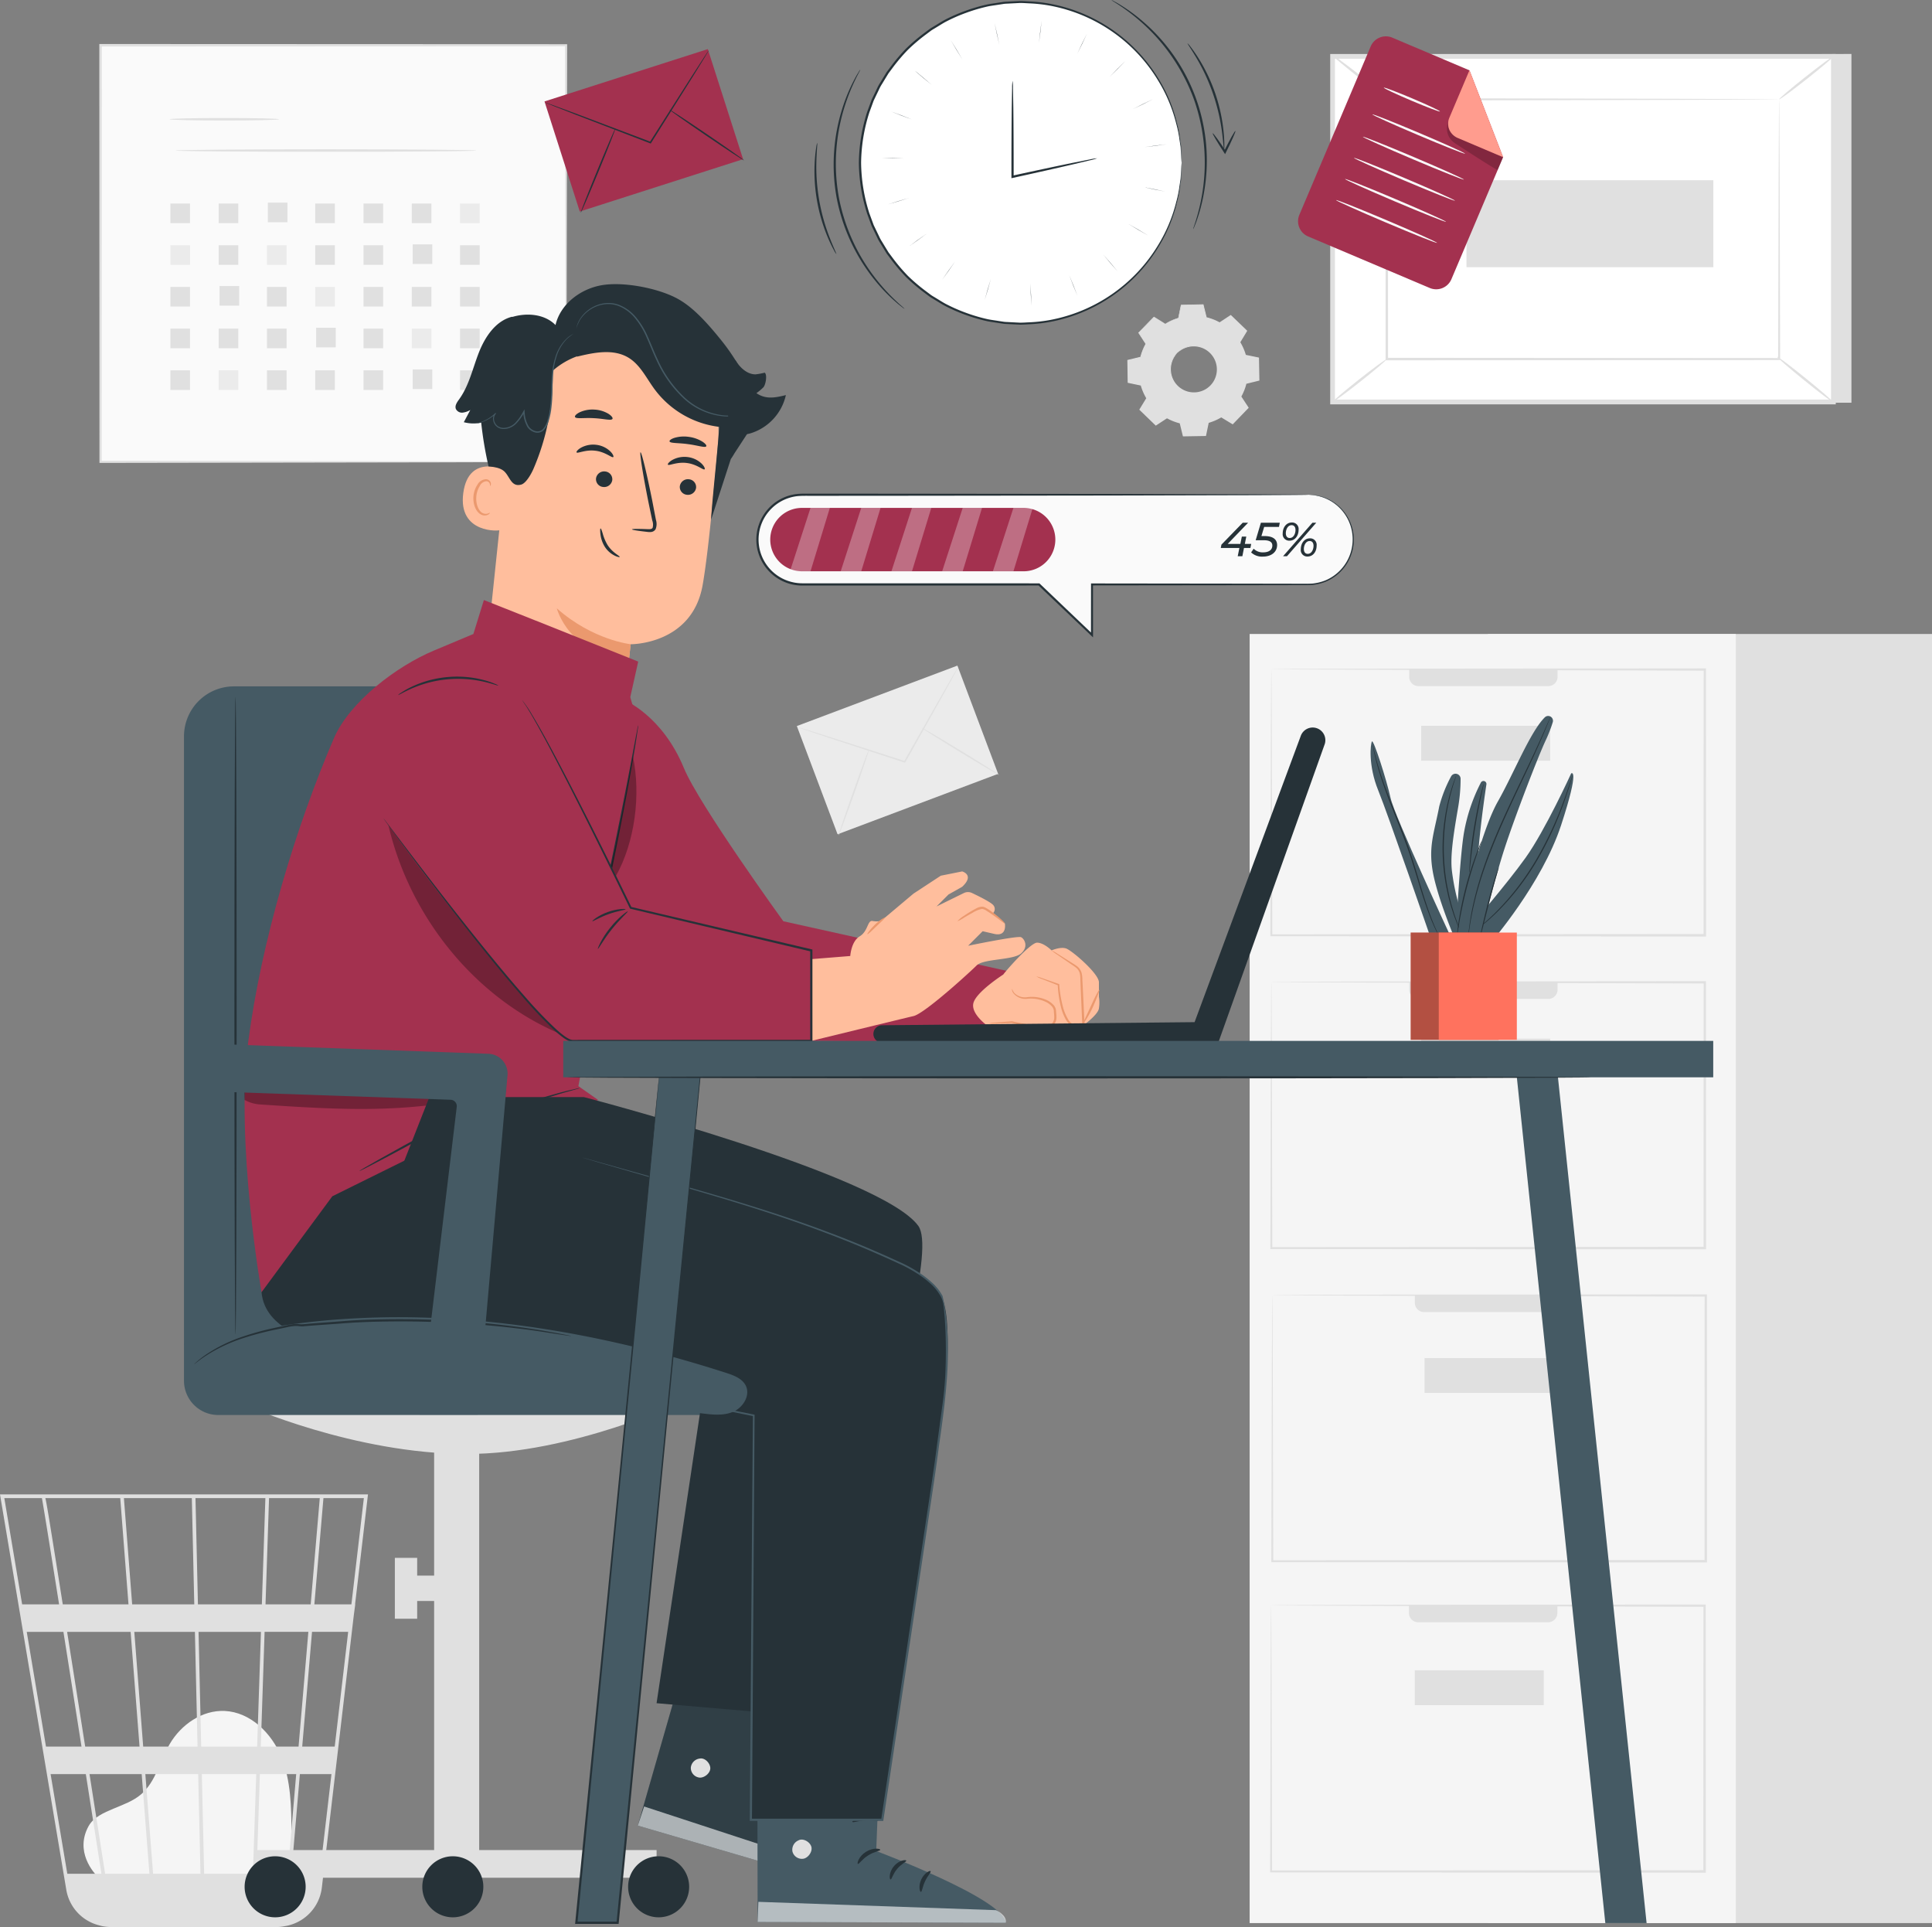 <svg id="Grupo_166586" data-name="Grupo 166586" xmlns="http://www.w3.org/2000/svg" xmlns:xlink="http://www.w3.org/1999/xlink" width="608.5" height="606.916" viewBox="0 0 608.5 606.916">
  <rect x="0" y="0" width="608.5" height="606.916" fill="#808080" stroke="none"/>
  <defs>
    <clipPath id="clip-path">
      <rect id="Rectángulo_52430" data-name="Rectángulo 52430" width="608.5" height="606.916" fill="none"/>
    </clipPath>
    <clipPath id="clip-path-4">
      <rect id="Rectángulo_52402" data-name="Rectángulo 52402" width="27.719" height="33.773" fill="none"/>
    </clipPath>
    <clipPath id="clip-path-7">
      <rect id="Rectángulo_52407" data-name="Rectángulo 52407" width="17.683" height="15.05" fill="none"/>
    </clipPath>
    <clipPath id="clip-path-8">
      <rect id="Rectángulo_52408" data-name="Rectángulo 52408" width="17.299" height="27.346" fill="none"/>
    </clipPath>
    <clipPath id="clip-path-11">
      <rect id="Rectángulo_52411" data-name="Rectángulo 52411" width="12.55" height="19.958" fill="none"/>
    </clipPath>
    <clipPath id="clip-path-13">
      <rect id="Rectángulo_52413" data-name="Rectángulo 52413" width="12.549" height="19.958" fill="none"/>
    </clipPath>
    <clipPath id="clip-path-17">
      <rect id="Rectángulo_52421" data-name="Rectángulo 52421" width="76.095" height="38.353" fill="none"/>
    </clipPath>
    <clipPath id="clip-path-18">
      <rect id="Rectángulo_52422" data-name="Rectángulo 52422" width="53.471" height="65.512" fill="none"/>
    </clipPath>
    <clipPath id="clip-path-19">
      <rect id="Rectángulo_52423" data-name="Rectángulo 52423" width="8.006" height="37.807" fill="none"/>
    </clipPath>
    <clipPath id="clip-path-20">
      <rect id="Rectángulo_52424" data-name="Rectángulo 52424" width="75.079" height="82.356" fill="none"/>
    </clipPath>
    <clipPath id="clip-path-21">
      <rect id="Rectángulo_52425" data-name="Rectángulo 52425" width="75.255" height="27.988" fill="none"/>
    </clipPath>
    <clipPath id="clip-path-22">
      <rect id="Rectángulo_52426" data-name="Rectángulo 52426" width="78.203" height="6.598" fill="none"/>
    </clipPath>
  </defs>
  <g id="Grupo_166585" data-name="Grupo 166585" clip-path="url(#clip-path)">
    <path id="Trazado_255075" data-name="Trazado 255075" d="M472.826,12.522V122.347H315.089L309.407,13.29Z" transform="translate(110.301 4.464)" fill="#e0e0e0"/>
    <rect id="Rectángulo_52353" data-name="Rectángulo 52353" width="157.737" height="108.824" transform="translate(419.708 17.755)" fill="#fff"/>
    <path id="Trazado_255076" data-name="Trazado 255076" d="M468.089,122.858H308.856V12.537H468.089Zm-157.738-1.5H466.592V14.033H310.351Z" transform="translate(110.104 4.469)" fill="#e0e0e0"/>
    <rect id="Rectángulo_52354" data-name="Rectángulo 52354" width="123.57" height="81.783" transform="translate(436.79 31.277)" fill="#fff"/>
    <g id="Grupo_166528" data-name="Grupo 166528">
      <g id="Grupo_166527" data-name="Grupo 166527" clip-path="url(#clip-path)">
        <path id="Trazado_255077" data-name="Trazado 255077" d="M445.672,23.15s-.213.014-.609.022l-1.757.02-6.787.043-25.465.1-88.951.175.357-.357c.009,24.988.02,52.674.033,81.773v.01l-.389-.389,123.568.08-.311.309c.069-24.888.125-45.293.163-59.5.035-7.1.061-12.651.08-16.454q.022-2.82.034-4.324c.012-.979.034-1.5.034-1.5s.022.476.034,1.435q.012,1.483.034,4.266c.019,3.787.045,9.312.08,16.385.038,14.255.095,34.728.163,59.7v.311h-.312l-123.568.08h-.391v-.4c.012-29.1.023-56.785.033-81.773v-.358h.358l89.187.176,25.383.1,6.715.043,1.717.02c.383.008.567.022.567.022" transform="translate(114.688 8.125)" fill="#e0e0e0"/>
        <path id="Trazado_255078" data-name="Trazado 255078" d="M309.408,12.865a13.376,13.376,0,0,1,2.712,1.758c1.614,1.165,3.812,2.817,6.184,4.715s4.46,3.7,5.929,5.042a12.715,12.715,0,0,1,2.259,2.313c-.147.164-3.939-2.964-8.675-6.747s-8.547-6.9-8.409-7.081" transform="translate(110.3 4.584)" fill="#e0e0e0"/>
        <path id="Trazado_255079" data-name="Trazado 255079" d="M430.181,13.091c.133.168-3.582,3.333-8.3,7.066s-8.65,6.624-8.783,6.454,3.581-3.332,8.3-7.066,8.65-6.622,8.783-6.454" transform="translate(147.264 4.664)" fill="#e0e0e0"/>
        <path id="Trazado_255080" data-name="Trazado 255080" d="M430.22,97.071,412.633,82.817" transform="translate(147.1 29.523)" fill="#fff"/>
        <path id="Trazado_255081" data-name="Trazado 255081" d="M412.634,82.819c.134-.167,4.181,2.888,9.038,6.824s8.683,7.263,8.549,7.43-4.183-2.888-9.04-6.825-8.683-7.263-8.547-7.429" transform="translate(147.099 29.522)" fill="#e0e0e0"/>
        <path id="Trazado_255082" data-name="Trazado 255082" d="M309.408,96.831c-.133-.168,3.544-3.3,8.212-6.991s8.564-6.551,8.7-6.382-3.543,3.3-8.214,6.993-8.564,6.549-8.7,6.381" transform="translate(110.3 29.749)" fill="#e0e0e0"/>
        <rect id="Rectángulo_52355" data-name="Rectángulo 52355" width="77.751" height="27.385" transform="translate(461.881 56.756)" fill="#e0e0e0"/>
        <rect id="Rectángulo_52356" data-name="Rectángulo 52356" width="139.85" height="405.926" transform="translate(468.65 199.635)" fill="#e0e0e0"/>
        <rect id="Rectángulo_52357" data-name="Rectángulo 52357" width="153.118" height="405.926" transform="translate(393.586 199.635)" fill="#f5f5f5"/>
        <path id="Trazado_255083" data-name="Trazado 255083" d="M330.058,377.993h40.905a2.919,2.919,0,0,0,2.919-2.919v-2.428H327.14v2.43a2.918,2.918,0,0,0,2.918,2.918" transform="translate(116.622 132.845)" fill="#e0e0e0"/>
        <path id="Trazado_255084" data-name="Trazado 255084" d="M295.213,372.708s-.022.486-.033,1.465q-.012,1.51-.034,4.353c-.018,3.865-.045,9.51-.077,16.747-.039,14.584-.094,35.559-.161,61.243v.305h.307c37,.024,84.638.053,136.455.085h.463v-.391c-.011-29.658-.02-57.944-.03-83.683v-.362h-.361l-98.445.087-28.1.072-7.444.037-1.906.02c-.425.007-.631.02-.631.02s.235.015.674.022l1.945.023,7.518.052,28.184.123,98.206.266-.361-.361c-.009,25.739-.019,54.025-.03,83.683l.391-.391h-.072l-136.455.086.305.305c-.068-25.6-.123-46.515-.161-61.053-.033-7.267-.06-12.935-.077-16.816q-.022-2.879-.034-4.41c-.011-1-.033-1.529-.033-1.529" transform="translate(105.131 132.782)" fill="#e0e0e0"/>
        <rect id="Rectángulo_52358" data-name="Rectángulo 52358" width="40.631" height="10.977" transform="translate(445.598 525.963)" fill="#e0e0e0"/>
        <path id="Trazado_255085" data-name="Trazado 255085" d="M331.425,305.986h40.9a2.919,2.919,0,0,0,2.919-2.918v-2.429H328.507v2.429a2.918,2.918,0,0,0,2.918,2.918" transform="translate(117.11 107.175)" fill="#e0e0e0"/>
        <path id="Trazado_255086" data-name="Trazado 255086" d="M295.493,300.7s-.022.486-.033,1.464q-.012,1.51-.034,4.354c-.018,3.865-.045,9.51-.077,16.747-.039,14.584-.094,35.559-.161,61.243v.305h.307l136.455.085h.462v-.391c-.011-29.658-.02-57.944-.03-83.683v-.362h-.361c-40.117.037-74.283.066-98.445.087l-28.1.073-7.444.037-1.906.02c-.425.007-.631.02-.631.02s.235.015.674.022l1.947.023,7.516.052,28.184.123,98.206.266-.361-.361c-.009,25.739-.019,54.025-.03,83.683l.391-.391h-.072l-136.455.085.305.305c-.068-25.6-.122-46.515-.161-61.053-.033-7.268-.06-12.935-.077-16.816q-.022-2.879-.034-4.41c-.011-1-.033-1.529-.033-1.529" transform="translate(105.231 107.113)" fill="#e0e0e0"/>
        <rect id="Rectángulo_52359" data-name="Rectángulo 52359" width="40.631" height="10.977" transform="translate(448.671 427.639)" fill="#e0e0e0"/>
        <path id="Trazado_255087" data-name="Trazado 255087" d="M330.111,160.677h40.9a2.918,2.918,0,0,0,2.918-2.918V155.33H327.193v2.429a2.918,2.918,0,0,0,2.918,2.918" transform="translate(116.641 55.374)" fill="#e0e0e0"/>
        <path id="Trazado_255088" data-name="Trazado 255088" d="M295.267,155.392s-.022.486-.033,1.464q-.012,1.51-.034,4.354c-.018,3.865-.045,9.51-.077,16.747-.039,14.584-.094,35.559-.161,61.243v.305h.307c37,.022,84.638.052,136.455.084h.463V239.2c-.011-29.658-.02-57.944-.03-83.683v-.362h-.361l-98.445.087-28.1.072c-3.235.018-5.731.03-7.444.038l-1.906.019c-.425.007-.631.022-.631.022s.235.015.674.022l1.947.023,7.516.052,28.184.123,98.206.266-.361-.361c-.009,25.739-.019,54.025-.03,83.683l.391-.391h-.072l-136.455.085.305.305c-.068-25.6-.122-46.515-.161-61.053-.033-7.268-.06-12.935-.077-16.816q-.022-2.879-.034-4.41c-.011-1-.033-1.529-.033-1.529" transform="translate(105.15 55.311)" fill="#e0e0e0"/>
        <rect id="Rectángulo_52360" data-name="Rectángulo 52360" width="40.631" height="10.977" transform="translate(447.617 228.554)" fill="#e0e0e0"/>
        <path id="Trazado_255089" data-name="Trazado 255089" d="M330.111,233.293h40.9a2.918,2.918,0,0,0,2.918-2.918v-2.429H327.193v2.428a2.918,2.918,0,0,0,2.918,2.919" transform="translate(116.641 81.261)" fill="#e0e0e0"/>
        <path id="Trazado_255090" data-name="Trazado 255090" d="M295.267,228.008s-.022.486-.033,1.464q-.012,1.512-.034,4.354c-.018,3.865-.045,9.51-.077,16.747-.039,14.584-.094,35.559-.161,61.243v.305h.307c37,.022,84.638.052,136.455.084h.463v-.391c-.011-29.658-.02-57.944-.03-83.683v-.362h-.361l-98.445.085-28.1.073-7.444.037c-.823.01-1.456.015-1.906.019-.425.008-.631.022-.631.022s.235.015.674.022l1.947.023,7.516.053c6.571.027,16.126.069,28.184.122,24.1.065,58.187.159,98.206.266l-.361-.361c-.009,25.739-.019,54.025-.03,83.683l.391-.391h-.072l-136.455.085.305.305c-.068-25.6-.122-46.515-.161-61.053-.033-7.268-.06-12.934-.077-16.816-.015-1.918-.026-3.391-.034-4.409-.011-1-.033-1.53-.033-1.53" transform="translate(105.15 81.198)" fill="#e0e0e0"/>
        <rect id="Rectángulo_52361" data-name="Rectángulo 52361" width="40.631" height="10.977" transform="translate(447.617 327.058)" fill="#e0e0e0"/>
        <rect id="Rectángulo_52362" data-name="Rectángulo 52362" width="146.62" height="131.175" transform="translate(31.67 14.247)" fill="#fafafa"/>
        <path id="Trazado_255091" data-name="Trazado 255091" d="M170.071,141.781s-.026-.841-.039-2.435c-.008-1.61-.02-3.962-.038-7.028-.019-6.158-.049-15.161-.085-26.628-.042-22.919-.1-55.669-.171-95.085l.334.332L23.462,11h-.011l.391-.392c-.016,47.724-.033,92.631-.046,131.175l-.345-.345,106.045.174,29.912.091,7.916.041,2.042.019c.46.007.705.02.705.02s-.218.014-.666.019l-2,.02-7.85.041-29.832.091-106.267.174h-.346v-.346c-.014-38.545-.028-83.451-.046-131.175v-.392h.4l146.61.06h.331v.332c-.071,39.5-.13,72.325-.171,95.295-.037,11.435-.066,20.412-.084,26.553-.018,3.037-.031,5.37-.041,6.964-.012,1.571-.035,2.363-.035,2.363" transform="translate(8.22 3.641)" fill="#e0e0e0"/>
        <path id="Trazado_255092" data-name="Trazado 255092" d="M73.851,27.788c0,.216-7.717.392-17.236.392S39.379,28,39.379,27.788s7.716-.392,17.237-.392,17.236.176,17.236.392" transform="translate(14.038 9.766)" fill="#e0e0e0"/>
        <path id="Trazado_255093" data-name="Trazado 255093" d="M135.479,35.048c0,.217-21.2.392-47.35.392s-47.354-.175-47.354-.392,21.2-.392,47.354-.392,47.35.176,47.35.392" transform="translate(14.536 12.355)" fill="#e0e0e0"/>
        <rect id="Rectángulo_52363" data-name="Rectángulo 52363" width="6.177" height="6.177" transform="translate(53.67 64.086)" fill="#e0e0e0"/>
        <rect id="Rectángulo_52364" data-name="Rectángulo 52364" width="6.177" height="6.177" transform="translate(68.876 64.086)" fill="#e0e0e0"/>
        <rect id="Rectángulo_52365" data-name="Rectángulo 52365" width="6.177" height="6.177" transform="translate(84.362 63.807)" fill="#e0e0e0"/>
        <rect id="Rectángulo_52366" data-name="Rectángulo 52366" width="6.177" height="6.177" transform="translate(99.286 64.086)" fill="#e0e0e0"/>
        <rect id="Rectángulo_52367" data-name="Rectángulo 52367" width="6.177" height="6.177" transform="translate(114.491 64.086)" fill="#e0e0e0"/>
        <rect id="Rectángulo_52368" data-name="Rectángulo 52368" width="6.177" height="6.177" transform="translate(129.695 64.086)" fill="#e0e0e0"/>
        <rect id="Rectángulo_52369" data-name="Rectángulo 52369" width="6.177" height="6.177" transform="translate(144.9 64.086)" fill="#ebebeb"/>
        <rect id="Rectángulo_52370" data-name="Rectángulo 52370" width="6.177" height="6.177" transform="translate(53.67 77.218)" fill="#ebebeb"/>
        <rect id="Rectángulo_52371" data-name="Rectángulo 52371" width="6.177" height="6.177" transform="translate(68.876 77.218)" fill="#e0e0e0"/>
        <rect id="Rectángulo_52372" data-name="Rectángulo 52372" width="6.177" height="6.177" transform="translate(84.081 77.218)" fill="#ebebeb"/>
        <rect id="Rectángulo_52373" data-name="Rectángulo 52373" width="6.177" height="6.177" transform="translate(99.286 77.218)" fill="#e0e0e0"/>
        <rect id="Rectángulo_52374" data-name="Rectángulo 52374" width="6.177" height="6.177" transform="translate(114.491 77.218)" fill="#e0e0e0"/>
        <rect id="Rectángulo_52375" data-name="Rectángulo 52375" width="6.177" height="6.177" transform="translate(129.976 76.939)" fill="#e0e0e0"/>
        <rect id="Rectángulo_52376" data-name="Rectángulo 52376" width="6.177" height="6.177" transform="translate(144.9 77.218)" fill="#e0e0e0"/>
        <rect id="Rectángulo_52377" data-name="Rectángulo 52377" width="6.177" height="6.177" transform="translate(53.67 90.35)" fill="#e0e0e0"/>
        <rect id="Rectángulo_52378" data-name="Rectángulo 52378" width="6.177" height="6.177" transform="translate(69.155 90.071)" fill="#e0e0e0"/>
        <rect id="Rectángulo_52379" data-name="Rectángulo 52379" width="6.177" height="6.177" transform="translate(84.081 90.35)" fill="#e0e0e0"/>
        <rect id="Rectángulo_52380" data-name="Rectángulo 52380" width="6.177" height="6.177" transform="translate(99.286 90.35)" fill="#ebebeb"/>
        <rect id="Rectángulo_52381" data-name="Rectángulo 52381" width="6.177" height="6.177" transform="translate(114.491 90.35)" fill="#e0e0e0"/>
        <rect id="Rectángulo_52382" data-name="Rectángulo 52382" width="6.177" height="6.177" transform="translate(129.695 90.35)" fill="#e0e0e0"/>
        <rect id="Rectángulo_52383" data-name="Rectángulo 52383" width="6.177" height="6.177" transform="translate(144.9 90.35)" fill="#e0e0e0"/>
        <rect id="Rectángulo_52384" data-name="Rectángulo 52384" width="6.177" height="6.177" transform="translate(53.67 103.483)" fill="#e0e0e0"/>
        <rect id="Rectángulo_52385" data-name="Rectángulo 52385" width="6.177" height="6.177" transform="translate(68.876 103.483)" fill="#e0e0e0"/>
        <rect id="Rectángulo_52386" data-name="Rectángulo 52386" width="6.177" height="6.177" transform="translate(84.081 103.483)" fill="#e0e0e0"/>
        <rect id="Rectángulo_52387" data-name="Rectángulo 52387" width="6.177" height="6.177" transform="translate(99.566 103.203)" fill="#e0e0e0"/>
        <rect id="Rectángulo_52388" data-name="Rectángulo 52388" width="6.177" height="6.177" transform="translate(114.491 103.483)" fill="#e0e0e0"/>
        <rect id="Rectángulo_52389" data-name="Rectángulo 52389" width="6.177" height="6.177" transform="translate(129.695 103.483)" fill="#ebebeb"/>
        <rect id="Rectángulo_52390" data-name="Rectángulo 52390" width="6.177" height="6.177" transform="translate(144.9 103.483)" fill="#e0e0e0"/>
        <rect id="Rectángulo_52391" data-name="Rectángulo 52391" width="6.177" height="6.177" transform="translate(53.67 116.615)" fill="#e0e0e0"/>
        <rect id="Rectángulo_52392" data-name="Rectángulo 52392" width="6.177" height="6.177" transform="translate(68.876 116.615)" fill="#ebebeb"/>
        <rect id="Rectángulo_52393" data-name="Rectángulo 52393" width="6.177" height="6.177" transform="translate(84.081 116.615)" fill="#e0e0e0"/>
        <rect id="Rectángulo_52394" data-name="Rectángulo 52394" width="6.177" height="6.177" transform="translate(99.286 116.615)" fill="#e0e0e0"/>
        <rect id="Rectángulo_52395" data-name="Rectángulo 52395" width="6.177" height="6.177" transform="translate(114.491 116.615)" fill="#e0e0e0"/>
        <rect id="Rectángulo_52396" data-name="Rectángulo 52396" width="6.177" height="6.177" transform="translate(129.976 116.335)" fill="#e0e0e0"/>
        <rect id="Rectángulo_52397" data-name="Rectángulo 52397" width="6.177" height="6.177" transform="translate(144.9 116.615)" fill="#e0e0e0"/>
        <rect id="Rectángulo_52398" data-name="Rectángulo 52398" width="54.032" height="36.419" transform="translate(250.971 228.626) rotate(-20.625)" fill="#ebebeb"/>
        <path id="Trazado_255094" data-name="Trazado 255094" d="M235.817,154.768a3.7,3.7,0,0,1-.3.632c-.239.445-.552,1.03-.944,1.763l-3.553,6.446-11.909,21.233-.1.175-.193-.062c-.145-.046-.3-.1-.461-.151l-23.447-7.683c-2.954-.994-5.362-1.8-7.086-2.382l-1.919-.671a3.585,3.585,0,0,1-.659-.267,4.053,4.053,0,0,1,.689.174l1.948.583c1.736.544,4.16,1.3,7.135,2.234l23.49,7.548c.159.05.317.1.463.149l-.289.114c4.7-8.258,8.938-15.714,12.036-21.163,1.538-2.656,2.79-4.82,3.688-6.369.425-.715.765-1.286,1.023-1.719a3.93,3.93,0,0,1,.385-.585" transform="translate(66.039 55.173)" fill="#e0e0e0"/>
        <path id="Trazado_255095" data-name="Trazado 255095" d="M194.706,201.049c-.128-.045,1.917-6.149,4.565-13.631s4.9-13.513,5.029-13.469-1.915,6.148-4.566,13.633-4.9,13.512-5.027,13.467" transform="translate(69.409 62.011)" fill="#e0e0e0"/>
        <path id="Trazado_255096" data-name="Trazado 255096" d="M214.051,168.972c.071-.115,5.574,3.108,12.29,7.2s12.108,7.5,12.038,7.619-5.572-3.108-12.293-7.2-12.105-7.5-12.035-7.619" transform="translate(76.307 60.236)" fill="#e0e0e0"/>
        <path id="Trazado_255097" data-name="Trazado 255097" d="M273.671,76.754a16.938,16.938,0,0,1,4.137-1.8l.852-4.1,6.921-.121,1,4.063a16.9,16.9,0,0,1,4.2,1.652l3.5-2.292,4.98,4.807-2.168,3.574a16.92,16.92,0,0,1,1.8,4.139l4.1.853.122,6.919-4.063,1a16.9,16.9,0,0,1-1.652,4.2l2.292,3.5-4.807,4.978-3.574-2.168a16.974,16.974,0,0,1-4.139,1.8l-.853,4.1-6.919.121-1-4.063a16.9,16.9,0,0,1-4.2-1.652l-3.5,2.292-4.98-4.807,2.168-3.574a16.976,16.976,0,0,1-1.8-4.139l-4.1-.852-.121-6.921,4.063-1a16.952,16.952,0,0,1,1.651-4.2l-2.291-3.5,4.806-4.98Zm3.688,9.219a7.424,7.424,0,1,0,10.5-.184,7.423,7.423,0,0,0-10.5.184" transform="translate(93.352 25.218)" fill="#e0e0e0"/>
        <path id="Trazado_255098" data-name="Trazado 255098" d="M273.869,82.6a5.613,5.613,0,0,1,1.382-1.213,7.4,7.4,0,0,1,4.844-1.146,7.5,7.5,0,0,1,3.292,1.171,7.594,7.594,0,0,1,2.661,3,7.611,7.611,0,0,1,.718,4.369,7.577,7.577,0,0,1-6.267,6.492,7.605,7.605,0,0,1-4.394-.563,7.605,7.605,0,0,1-3.091-2.556,7.472,7.472,0,0,1-1.283-3.249,7.388,7.388,0,0,1,.974-4.881,5.609,5.609,0,0,1,1.164-1.424c.041.034-.448.487-1.02,1.507a7.4,7.4,0,0,0-.821,4.752,7.252,7.252,0,0,0,4.238,5.492,7.244,7.244,0,0,0,4.163.51,7.191,7.191,0,0,0,5.924-6.137,7.227,7.227,0,0,0-.656-4.141,7.254,7.254,0,0,0-5.636-4.042,7.406,7.406,0,0,0-4.722.986c-1,.608-1.434,1.112-1.469,1.073" transform="translate(96.842 28.59)" fill="#e0e0e0"/>
        <path id="Trazado_255099" data-name="Trazado 255099" d="M273.71,76.788a1.711,1.711,0,0,1-.231-.122l-.686-.4L270.1,74.678l.084-.011L265.4,79.674l.014-.134,2.306,3.488.042.062-.037.068a16.911,16.911,0,0,0-1.625,4.17l-.02.083-.083.02-4.06,1.008.115-.151c.043,2.179.09,4.491.137,6.919l-.133-.161,4.1.845.1.022.03.1a16.868,16.868,0,0,0,1.785,4.093l.058.094-.058.1-2.162,3.578-.03-.235,4.985,4.8-.247-.023,3.5-2.3.1-.066.107.06a16.9,16.9,0,0,0,4.149,1.629l.121.028.03.122c.312,1.272.654,2.66,1,4.063l-.206-.16,6.919-.123-.2.168c.27-1.294.56-2.69.852-4.1l.026-.126.125-.035a16.791,16.791,0,0,0,4.082-1.774h0l.111-.066.11.066,3.574,2.168-.263.034,4.809-4.978-.024.262q-1.158-1.766-2.291-3.5l-.069-.106.061-.11a16.759,16.759,0,0,0,1.635-4.145l.03-.122.122-.03,4.063-.993-.155.2q-.057-3.542-.114-6.919l.156.189-4.1-.857-.113-.024-.031-.111a16.851,16.851,0,0,0-1.773-4.1l-.057-.095.057-.095c.746-1.225,1.469-2.412,2.174-3.572l.028.218L294.2,74.312l.2.019-3.5,2.283-.079.052-.08-.045a16.867,16.867,0,0,0-4.158-1.65l-.083-.02-.02-.083L285.5,70.8l.125.095-6.921.091.092-.076c-.351,1.635-.639,2.975-.879,4.091l-.008.041-.041.011a17.582,17.582,0,0,0-3.163,1.217l-.745.389a1.733,1.733,0,0,1-.248.126,2.128,2.128,0,0,1,.231-.157c.159-.1.4-.243.73-.421a16.453,16.453,0,0,1,3.159-1.286l-.049.052c.227-1.119.5-2.463.826-4.1l.015-.075h.077l6.919-.152.1,0,.026.1c.311,1.255.642,2.584,1.009,4.059l-.1-.1a17.079,17.079,0,0,1,4.24,1.654l-.159.005,3.492-2.3.109-.072.095.091c1.576,1.517,3.232,3.11,4.988,4.8l.1.1-.073.121q-1.052,1.744-2.162,3.578v-.19a17.118,17.118,0,0,1,1.823,4.182l-.144-.136,4.1.848.152.031,0,.157q.061,3.376.128,6.919l0,.161-.159.039-4.061,1,.151-.151a17.129,17.129,0,0,1-1.67,4.251l-.007-.216q1.135,1.73,2.294,3.5l.092.141-.117.121-4.806,4.981-.118.122-.145-.088-3.576-2.168h.22l0,0a17.2,17.2,0,0,1-4.186,1.818l.151-.161c-.293,1.407-.585,2.8-.853,4.1l-.035.165-.168,0-6.921.118-.166,0-.041-.161c-.342-1.4-.681-2.792-.993-4.064l.151.151a17.2,17.2,0,0,1-4.247-1.675l.209-.007-3.5,2.288-.133.087-.113-.11-4.974-4.813-.108-.106.079-.129c.757-1.244,1.5-2.465,2.173-3.572v.19a17.193,17.193,0,0,1-1.811-4.186l.134.123c-1.431-.3-2.827-.593-4.094-.86l-.132-.027,0-.134c-.037-2.428-.072-4.74-.106-6.919v-.121l.118-.03,4.065-.983-.1.1a17.089,17.089,0,0,1,1.678-4.225l0,.129-2.278-3.507-.047-.073.06-.061,4.836-4.951.038-.039.046.028L272.8,76.2c.288.183.51.326.677.43a2.247,2.247,0,0,1,.229.157" transform="translate(93.312 25.184)" fill="#e0e0e0"/>
        <path id="Trazado_255100" data-name="Trazado 255100" d="M24.7,450.18c-2.477-2.124-8-8.854-3.741-16.682,1.563-2.869,4.879-4.289,7.883-5.553s6.158-2.363,8.644-4.476c4.685-3.987,5.978-10.611,9.09-15.929,3.57-6.106,10.236-10.68,17.278-10.36,8.064.368,14.79,6.953,17.838,14.463S84.841,427.49,84.9,435.6c.035,4.483-.164,9.539-3.458,12.567-3.034,2.793-7.6,2.827-11.719,2.7L25.66,449.514" transform="translate(6.912 141.585)" fill="#f5f5f5"/>
        <path id="Trazado_255101" data-name="Trazado 255101" d="M115.9,346.911H0L20.878,471.395a13.9,13.9,0,0,0,9.894,11.083c.133.042.271.072.406.111.346.088.678.2,1.032.266a14.49,14.49,0,0,0,2.358.271c.005.039.012.08.018.119l.566-.089H86.807a14.5,14.5,0,0,0,2.838-.284,13.953,13.953,0,0,0,11.724-12.166l10.065-85.771.453-3.41h-.053l3.985-33.968Zm-21.864,79.4H82.138l1.2-36.127H97.118Zm4.24-36.127H109.66l-4.239,36.127H95.186ZM64.295,466.366l-.723-31.386H80.7l-1.043,31.386ZM45.777,434.98H62.42l.723,31.386H48.216Zm1.286,31.386H33.111c-1.325-8.474-3.051-19.487-4.919-31.386H44.624ZM45.1,426.316,42.3,390.189H61.388l.833,36.127Zm18.267,0-.832-36.127H82.187l-1.2,36.127ZM62.34,381.525l-.77-33.458H83.586l-1.111,33.458Zm-1.152,0H41.624l-2.6-33.458H60.418Zm-20.718,0h-20.7c-.733-4.62-1.428-8.995-2.056-12.93-2.16-13.527-2.971-18.614-3.421-20.528H37.871Zm.673,8.664,2.808,36.127H26.831c-.575-3.665-1.158-7.374-1.742-11.084-1.343-8.528-2.686-17.055-3.949-25.044ZM25.668,426.316H14.483L8.424,390.189H19.976c1.765,11.165,3.722,23.592,5.692,36.127m1.361,8.664c1.705,10.861,3.383,21.571,4.919,31.386H21.2L15.937,434.98Zm53.779,31.386,1.043-31.386H93.291L90.61,466.366Zm2.819-84.842,1.111-33.458h15.979l-2.858,33.458ZM13.2,348.067c.458,2.419,2.575,15.585,5.408,33.458H6.971L1.359,348.067Zm87.526,118.3H91.764l2.682-31.386H104.4Zm9.954-84.842H99.013l2.858-33.458H114.6Z" transform="translate(0 123.67)" fill="#e0e0e0"/>
      </g>
    </g>
    <g id="Grupo_166533" data-name="Grupo 166533">
      <g id="Grupo_166532" data-name="Grupo 166532" clip-path="url(#clip-path)">
        <path id="Trazado_255102" data-name="Trazado 255102" d="M347.864,232.758s16.023-18.441,22.069-36.883,3.174-16.324,3.174-16.324-8.162,17.914-14.36,26.567-17.232,21.35-17.232,21.35Z" transform="translate(121.747 63.982)" fill="#455a64"/>
        <path id="Trazado_255103" data-name="Trazado 255103" d="M345.929,181.775a.934.934,0,0,1,1.738.594c-.977,6.477-3.089,21.678-3.006,31.537.108,12.808,0,17.759,0,17.759h-6.67s1.184-26.476,2.691-34.548a55.425,55.425,0,0,1,5.25-15.342" transform="translate(120.49 64.631)" fill="#455a64"/>
        <path id="Trazado_255104" data-name="Trazado 255104" d="M344.319,230.114a70.653,70.653,0,0,1-5.49-19.911c-.548-4.715.431-11.087,1.888-19.589a52.68,52.68,0,0,0,.844-9.425,1.591,1.591,0,0,0-2.988-.746,42.315,42.315,0,0,0-3.725,9.418c-1.614,8.394-3.444,12.592-2.046,20.556s6.565,20.235,6.565,20.235Z" transform="translate(118.464 64.031)" fill="#455a64"/>
        <path id="Trazado_255105" data-name="Trazado 255105" d="M343.331,233.334s-17.592-37.807-18.812-43.415-5.365-18.534-5.852-17.8-1.219,7.56,1.951,15.364,16.707,47.005,16.707,47.005h6.007" transform="translate(113.446 61.347)" fill="#455a64"/>
        <path id="Trazado_255106" data-name="Trazado 255106" d="M342.582,228.877a3.53,3.53,0,0,0,.494-.339c.312-.236.785-.568,1.362-1.04a62.318,62.318,0,0,0,4.729-4.174,79.281,79.281,0,0,0,12.762-16.381,107.247,107.247,0,0,0,8.713-18.872c.884-2.511,1.53-4.566,1.949-5.994.214-.712.362-1.271.467-1.648a3.322,3.322,0,0,0,.136-.583,3.771,3.771,0,0,0-.208.562l-.534,1.626c-.461,1.413-1.145,3.454-2.059,5.948a114.115,114.115,0,0,1-8.786,18.77,82.807,82.807,0,0,1-12.626,16.384c-1.883,1.871-3.494,3.3-4.634,4.25-.562.487-1.02.838-1.317,1.093a3.483,3.483,0,0,0-.446.4" transform="translate(122.127 64.113)" fill="#263238"/>
        <path id="Trazado_255107" data-name="Trazado 255107" d="M341.167,210a6.323,6.323,0,0,0,.157-1.11c.084-.783.193-1.8.324-3.03.279-2.557.714-6.085,1.335-9.959s1.317-7.362,1.854-9.878c.26-1.207.476-2.21.643-2.979a6.618,6.618,0,0,0,.2-1.1,6.244,6.244,0,0,0-.341,1.068c-.2.693-.457,1.7-.76,2.956-.6,2.505-1.34,5.992-1.966,9.877s-1.017,7.425-1.229,9.993c-.106,1.285-.175,2.325-.2,3.045a6.386,6.386,0,0,0-.012,1.12" transform="translate(121.617 64.858)" fill="#263238"/>
        <path id="Trazado_255108" data-name="Trazado 255108" d="M339.255,180.006a2.816,2.816,0,0,0-.208.48l-.528,1.4c-.232.61-.5,1.361-.754,2.252s-.6,1.888-.856,3.026c-.138.568-.285,1.161-.435,1.778s-.252,1.274-.387,1.947c-.288,1.342-.465,2.8-.678,4.324a64.559,64.559,0,0,0,.716,19.985c.322,1.508.6,2.948.986,4.266.182.661.334,1.306.525,1.914l.562,1.742c.336,1.118.746,2.09,1.07,2.958s.638,1.6.914,2.191q.389.846.627,1.362a2.636,2.636,0,0,0,.242.465,2.929,2.929,0,0,0-.174-.5c-.141-.351-.328-.813-.56-1.388-.255-.6-.555-1.335-.852-2.208s-.7-1.848-1.013-2.965c-.172-.556-.35-1.138-.537-1.742s-.327-1.251-.5-1.911c-.368-1.314-.636-2.75-.948-4.251a66.824,66.824,0,0,1-.712-19.881c.2-1.521.368-2.971.64-4.31.128-.67.225-1.323.365-1.941s.279-1.209.41-1.776c.237-1.138.558-2.139.8-3.03s.482-1.648.692-2.264c.191-.59.343-1.063.46-1.426a2.724,2.724,0,0,0,.137-.506" transform="translate(119.409 64.17)" fill="#263238"/>
        <path id="Trazado_255109" data-name="Trazado 255109" d="M318.7,172.669a.57.57,0,0,0,.014.17c.022.134.047.3.079.492.077.43.175,1.069.346,1.881.34,1.626.906,3.968,1.786,6.807s2.078,6.171,3.5,9.828,3.07,7.648,4.631,11.894c1.586,4.238,2.808,8.372,3.956,12.126s2.216,7.13,3.26,9.913a63.536,63.536,0,0,0,2.778,6.464c.359.749.685,1.308.893,1.693l.247.433a.589.589,0,0,0,.095.141.554.554,0,0,0-.061-.159c-.058-.122-.128-.271-.213-.45-.187-.395-.49-.964-.829-1.721-.708-1.5-1.662-3.7-2.66-6.491s-2.059-6.16-3.178-9.921-2.344-7.908-3.934-12.157c-1.565-4.255-3.226-8.239-4.661-11.89s-2.665-6.96-3.572-9.782-1.514-5.145-1.9-6.758c-.194-.806-.315-1.439-.416-1.864q-.067-.291-.114-.484a.648.648,0,0,0-.052-.164" transform="translate(113.613 61.555)" fill="#263238"/>
        <path id="Trazado_255110" data-name="Trazado 255110" d="M365.965,166.628a1.514,1.514,0,0,1,2.493,1.545,43.31,43.31,0,0,1-2.21,5.684c-2.419,5.14-9.524,23.581-12.849,33.709s-8.011,29.022-8.011,29.022l-7.1-1.152s6.5-31.045,12.845-42.23c5.1-8.988,10.2-21.977,14.833-26.578" transform="translate(120.596 59.245)" fill="#455a64"/>
        <path id="Trazado_255111" data-name="Trazado 255111" d="M349.591,201.362a4.411,4.411,0,0,0-.366.851c-.21.558-.5,1.371-.818,2.385-.654,2.027-1.454,4.855-2.261,8s-1.474,6.005-1.941,8.079l-.534,2.461a4.336,4.336,0,0,0-.146.914,4.538,4.538,0,0,0,.289-.88c.174-.647.391-1.462.65-2.432.544-2.136,1.257-4.943,2.047-8.049.806-3.139,1.564-5.974,2.151-8.014.281-.963.516-1.772.7-2.415a4.433,4.433,0,0,0,.228-.9" transform="translate(122.461 71.784)" fill="#263238"/>
        <path id="Trazado_255112" data-name="Trazado 255112" d="M340.893,235.929a.711.711,0,0,0,.041-.19c.02-.146.048-.331.08-.559.075-.491.141-1.219.29-2.15.262-1.865.727-4.554,1.489-7.834a112.333,112.333,0,0,1,3.323-11.344c1.457-4.208,3.284-8.753,5.354-13.458,4.178-9.4,8.352-17.735,11.095-23.9,1.386-3.075,2.459-5.586,3.166-7.335.361-.871.618-1.557.8-2.02.08-.216.145-.389.2-.529a.822.822,0,0,0,.056-.186.711.711,0,0,0-.092.171c-.061.137-.137.305-.231.515L365.6,169.1c-.747,1.731-1.857,4.223-3.273,7.282-2.8,6.13-7.01,14.444-11.2,23.857-2.074,4.711-3.9,9.272-5.338,13.5a106.713,106.713,0,0,0-3.256,11.4,79.322,79.322,0,0,0-1.374,7.873c-.129.935-.172,1.667-.221,2.161-.018.229-.033.415-.045.564a.743.743,0,0,0,0,.193" transform="translate(121.524 59.329)" fill="#263238"/>
        <path id="Trazado_255113" data-name="Trazado 255113" d="M338.288,225.08a7.456,7.456,0,0,0,.239-1.194c.142-.833.328-1.934.553-3.264.49-2.752,1.237-6.541,2.311-10.666s2.261-7.8,3.182-10.44l1.111-3.119a7.781,7.781,0,0,0,.378-1.157,7.465,7.465,0,0,0-.514,1.1c-.307.722-.734,1.772-1.225,3.083a103.092,103.092,0,0,0-3.3,10.434,108.312,108.312,0,0,0-2.21,10.718c-.2,1.385-.357,2.508-.435,3.287a7.538,7.538,0,0,0-.095,1.214" transform="translate(120.594 69.602)" fill="#263238"/>
        <rect id="Rectángulo_52400" data-name="Rectángulo 52400" width="27.719" height="33.773" transform="translate(444.308 293.661)" fill="#ff725e"/>
        <g id="Grupo_166531" data-name="Grupo 166531" transform="translate(444.308 293.661)" opacity="0.3">
          <g id="Grupo_166530" data-name="Grupo 166530">
            <g id="Grupo_166529" data-name="Grupo 166529" clip-path="url(#clip-path-4)">
              <rect id="Rectángulo_52401" data-name="Rectángulo 52401" width="27.719" height="33.773" transform="translate(0 0)"/>
            </g>
          </g>
        </g>
        <rect id="Rectángulo_52403" data-name="Rectángulo 52403" width="24.592" height="33.773" transform="translate(453.149 293.661)" fill="#ff725e"/>
      </g>
    </g>
    <rect id="Rectángulo_52405" data-name="Rectángulo 52405" width="54.032" height="36.42" transform="matrix(0.952, -0.305, 0.305, 0.952, 171.496, 31.94)" fill="#a3314f"/>
    <g id="Grupo_166535" data-name="Grupo 166535">
      <g id="Grupo_166534" data-name="Grupo 166534" clip-path="url(#clip-path)">
        <path id="Trazado_255114" data-name="Trazado 255114" d="M178.106,11.669a3.808,3.808,0,0,1-.331.616c-.26.431-.6,1-1.031,1.713l-3.871,6.262c-3.336,5.3-7.9,12.565-12.959,20.609l-.106.17-.189-.072-.454-.174-23.031-8.85-6.96-2.733-1.883-.766a3.9,3.9,0,0,1-.644-.3,3.809,3.809,0,0,1,.68.206l1.915.68c1.706.631,4.091,1.51,7.016,2.588,5.95,2.248,14.089,5.32,23.082,8.715l.454.174-.294.1,13.081-20.53c1.67-2.576,3.029-4.676,4-6.179l1.108-1.664a3.752,3.752,0,0,1,.414-.563" transform="translate(45.148 4.16)" fill="#263238"/>
        <path id="Trazado_255115" data-name="Trazado 255115" d="M134.834,56.371c-.125-.052,2.222-6.046,5.243-13.386s5.571-13.25,5.7-13.2-2.222,6.043-5.243,13.386-5.571,13.25-5.7,13.2" transform="translate(48.065 10.618)" fill="#263238"/>
        <path id="Trazado_255116" data-name="Trazado 255116" d="M155.405,25.43c.076-.113,5.411,3.383,11.914,7.807s11.716,8.1,11.64,8.214-5.411-3.383-11.915-7.808-11.715-8.1-11.639-8.212" transform="translate(55.4 9.065)" fill="#263238"/>
      </g>
    </g>
    <g id="Grupo_166543" data-name="Grupo 166543">
      <g id="Grupo_166542" data-name="Grupo 166542" clip-path="url(#clip-path)">
        <path id="Trazado_255117" data-name="Trazado 255117" d="M342.868,87.675l-38.3-16.226a5.2,5.2,0,0,1-2.762-6.822l22.459-53.014a5.2,5.2,0,0,1,6.822-2.762l24.291,10.29,10.593,27.345L349.691,84.913a5.205,5.205,0,0,1-6.823,2.762" transform="translate(107.443 3.008)" fill="#a3314f"/>
        <path id="Trazado_255118" data-name="Trazado 255118" d="M342.951,16.328l-6.321,14.92a4.842,4.842,0,0,0,2.569,6.346l14.345,6.08Z" transform="translate(119.868 5.821)" fill="#ff725e"/>
        <g id="Grupo_166538" data-name="Grupo 166538" transform="translate(455.729 38.462)" opacity="0.2">
          <g id="Grupo_166537" data-name="Grupo 166537">
            <g id="Grupo_166536" data-name="Grupo 166536" clip-path="url(#clip-path-7)">
              <path id="Trazado_255119" data-name="Trazado 255119" d="M336.372,28.354a5.382,5.382,0,0,0,1.894,6.473,4.721,4.721,0,0,0,.427.307c1.731,1.129,13.134,8.546,13.253,8.262l1.7-4.008L339.3,33.309s-3.53-1.64-2.926-4.955" transform="translate(-335.962 -28.354)"/>
            </g>
          </g>
        </g>
        <g id="Grupo_166541" data-name="Grupo 166541" transform="translate(456.113 22.149)" opacity="0.3">
          <g id="Grupo_166540" data-name="Grupo 166540">
            <g id="Grupo_166539" data-name="Grupo 166539" clip-path="url(#clip-path-8)">
              <path id="Trazado_255120" data-name="Trazado 255120" d="M342.951,16.328l-6.321,14.92a4.842,4.842,0,0,0,2.569,6.346l14.345,6.08Z" transform="translate(-336.245 -16.328)" fill="#fff"/>
            </g>
          </g>
        </g>
        <path id="Trazado_255121" data-name="Trazado 255121" d="M339.009,27.853c-.081.191-4.114-1.333-9.007-3.406s-8.794-3.909-8.713-4.1,4.113,1.333,9.007,3.406,8.794,3.909,8.713,4.1" transform="translate(114.536 7.247)" fill="#fafafa"/>
        <path id="Trazado_255122" data-name="Trazado 255122" d="M347.819,38.917c-.081.193-6.677-2.419-14.729-5.829s-14.516-6.333-14.436-6.525,6.675,2.419,14.73,5.829,14.516,6.333,14.434,6.525" transform="translate(113.597 9.466)" fill="#fafafa"/>
        <path id="Trazado_255123" data-name="Trazado 255123" d="M348.245,45.224c-.081.191-7.264-2.668-16.042-6.386s-15.83-6.89-15.749-7.081,7.263,2.667,16.043,6.386,15.829,6.89,15.748,7.081" transform="translate(112.813 11.318)" fill="#fafafa"/>
        <path id="Trazado_255124" data-name="Trazado 255124" d="M346.169,50.123c-.081.193-7.264-2.668-16.042-6.386s-15.829-6.89-15.749-7.081,7.263,2.667,16.043,6.386,15.829,6.89,15.747,7.081" transform="translate(112.073 13.064)" fill="#fafafa"/>
        <path id="Trazado_255125" data-name="Trazado 255125" d="M344.094,55.023c-.081.191-7.264-2.668-16.042-6.386s-15.83-6.89-15.749-7.081,7.263,2.667,16.043,6.386,15.829,6.89,15.747,7.081" transform="translate(111.333 14.811)" fill="#fafafa"/>
        <path id="Trazado_255126" data-name="Trazado 255126" d="M342.018,59.922c-.081.191-7.264-2.668-16.042-6.386s-15.829-6.89-15.749-7.081,7.263,2.667,16.043,6.386,15.829,6.89,15.747,7.081" transform="translate(110.593 16.557)" fill="#fafafa"/>
      </g>
    </g>
    <g id="Grupo_166545" data-name="Grupo 166545">
      <g id="Grupo_166544" data-name="Grupo 166544" clip-path="url(#clip-path)">
        <path id="Trazado_255127" data-name="Trazado 255127" d="M301,51.111A50.659,50.659,0,1,1,250.337.451,50.659,50.659,0,0,1,301,51.111" transform="translate(71.183 0.161)" fill="#fff"/>
        <path id="Trazado_255128" data-name="Trazado 255128" d="M301.089,51.187s-.038-.278-.077-.819c-.037-.568-.09-1.366-.157-2.405q-.047-.8-.106-1.77c-.069-.648-.208-1.351-.321-2.115a37.056,37.056,0,0,0-1.055-5.227,48.338,48.338,0,0,0-5.613-13.433,50.622,50.622,0,0,0-34.033-23.7,46.813,46.813,0,0,0-6.369-.735c-1.085-.038-2.18-.144-3.281-.126l-3.333.172c-.558.039-1.123.035-1.682.11l-1.678.259c-1.12.184-2.26.316-3.387.549a53.31,53.31,0,0,0-6.712,1.971A52.479,52.479,0,0,0,226.72,6.8c-1.063.577-2.082,1.248-3.134,1.872-.515.33-1.065.61-1.556.983l-1.481,1.11a56.8,56.8,0,0,0-5.708,4.851,57.063,57.063,0,0,0-4.929,5.833l-1.157,1.548-1.013,1.656-1.012,1.666a12.586,12.586,0,0,0-.937,1.716q-.851,1.766-1.708,3.549-.68,1.856-1.365,3.726a53.687,53.687,0,0,0-2.6,15.871,53.782,53.782,0,0,0,2.592,15.879q.686,1.87,1.365,3.726.859,1.782,1.709,3.55a12.347,12.347,0,0,0,.936,1.716l1.012,1.667,1.013,1.656,1.157,1.549a56.935,56.935,0,0,0,4.931,5.833,56.34,56.34,0,0,0,5.709,4.854l1.481,1.11c.49.373,1.04.654,1.556.983,1.051.625,2.071,1.3,3.134,1.873a52.5,52.5,0,0,0,6.564,2.885A53.169,53.169,0,0,0,240,100.431c1.126.233,2.267.365,3.387.551l1.678.258c.559.075,1.125.071,1.682.11l3.333.172c1.1.018,2.2-.088,3.283-.126a46.812,46.812,0,0,0,6.369-.735A50.628,50.628,0,0,0,293.76,76.953a48.287,48.287,0,0,0,5.612-13.433,36.635,36.635,0,0,0,1.055-5.224c.114-.765.254-1.468.321-2.116.039-.648.075-1.24.107-1.77.066-1.038.119-1.835.156-2.4.039-.541.077-.819.077-.819s.011.278-.005.821c-.02.57-.049,1.37-.087,2.412q-.033.8-.072,1.778c-.058.651-.186,1.358-.29,2.127a36.234,36.234,0,0,1-1,5.263,48.039,48.039,0,0,1-5.54,13.568,50.92,50.92,0,0,1-34.264,24.08,47.416,47.416,0,0,1-6.441.764c-1.1.041-2.206.149-3.322.136l-3.374-.167c-.564-.037-1.137-.034-1.7-.106l-1.7-.258c-1.134-.186-2.288-.316-3.431-.551a53.757,53.757,0,0,1-6.8-1.982,52.906,52.906,0,0,1-6.656-2.912c-1.077-.582-2.112-1.26-3.178-1.892-.522-.334-1.08-.617-1.578-.994l-1.5-1.122a57.189,57.189,0,0,1-5.791-4.912,57.54,57.54,0,0,1-5.005-5.908l-1.173-1.569-1.03-1.678L206.121,76.4a12.78,12.78,0,0,1-.951-1.74q-.865-1.791-1.735-3.6-.69-1.882-1.386-3.779a54.408,54.408,0,0,1-2.632-16.1,54.373,54.373,0,0,1,2.636-16.093q.7-1.9,1.386-3.778.871-1.8,1.734-3.6a12.773,12.773,0,0,1,.952-1.739l1.027-1.689,1.028-1.678,1.175-1.568a57.512,57.512,0,0,1,5-5.906,57.306,57.306,0,0,1,5.789-4.91l1.5-1.122c.5-.376,1.055-.661,1.578-.994,1.066-.631,2.1-1.309,3.178-1.891A52.778,52.778,0,0,1,233.062,3.3a53.739,53.739,0,0,1,6.8-1.982c1.142-.235,2.3-.365,3.431-.551L245,.512c.566-.073,1.137-.069,1.7-.107L250.07.238c1.116-.014,2.223.095,3.322.136a47.2,47.2,0,0,1,6.441.764A50.914,50.914,0,0,1,294.1,25.215a48.048,48.048,0,0,1,5.54,13.569,36.077,36.077,0,0,1,1,5.263c.1.769.232,1.476.29,2.127q.039.979.072,1.78c.038,1.04.066,1.842.087,2.412.016.543.005.821.005.821" transform="translate(71.09 0.085)" fill="#263238"/>
        <path id="Trazado_255129" data-name="Trazado 255129" d="M261.828,43.152a12.705,12.705,0,0,1-2.044.585l-5.653,1.35c-4.788,1.114-11.438,2.611-18.862,4.242l-.429.095V47.508c0-7.938.039-15.124.1-20.326.046-2.508.084-4.584.113-6.158a13.863,13.863,0,0,1,.137-2.259,13.937,13.937,0,0,1,.138,2.259c.028,1.575.066,3.65.111,6.158.064,5.2.1,12.387.1,20.326,0,.506,0,1.008,0,1.476l-.427-.345c7.425-1.621,14.093-3.039,18.909-4.029l5.7-1.134a12.509,12.509,0,0,1,2.1-.324" transform="translate(83.719 6.69)" fill="#263238"/>
        <path id="Trazado_255130" data-name="Trazado 255130" d="M283.817,72.157a3.885,3.885,0,0,1,.224-.822c.155-.534.456-1.3.738-2.314a61.111,61.111,0,0,0,1.979-8.688,59.886,59.886,0,0,0-2.676-28.943,59.9,59.9,0,0,0-16.26-24.1,61.28,61.28,0,0,0-7.033-5.471C259.926,1.212,259.21.813,258.752.5a3.922,3.922,0,0,1-.695-.5,3.874,3.874,0,0,1,.765.372c.484.277,1.225.64,2.115,1.215a53.842,53.842,0,0,1,7.215,5.327,57.666,57.666,0,0,1,19.1,53.5,53.72,53.72,0,0,1-2.21,8.692c-.324,1.009-.667,1.759-.867,2.279a3.84,3.84,0,0,1-.357.773" transform="translate(91.995 0)" fill="#263238"/>
        <path id="Trazado_255131" data-name="Trazado 255131" d="M287.232,43.639c-.114,0-.18-2.018-.594-5.244a61.468,61.468,0,0,0-8.162-23.838c-1.655-2.8-2.842-4.436-2.751-4.5a5.2,5.2,0,0,1,.944,1.069c.567.719,1.344,1.795,2.233,3.173a53.731,53.731,0,0,1,8.233,24.045c.146,1.633.19,2.96.187,3.875a5.359,5.359,0,0,1-.09,1.423" transform="translate(98.292 3.583)" fill="#263238"/>
        <path id="Trazado_255132" data-name="Trazado 255132" d="M201.939,16.164a3.794,3.794,0,0,1-.351.777c-.239.5-.657,1.209-1.1,2.168a61.254,61.254,0,0,0-3.334,8.262,59.885,59.885,0,0,0-1.957,29,59.853,59.853,0,0,0,12.222,26.376,60.989,60.989,0,0,0,6.073,6.519c.756.738,1.4,1.247,1.8,1.631a4.1,4.1,0,0,1,.606.6,3.6,3.6,0,0,1-.7-.488c-.433-.349-1.107-.826-1.894-1.536a53.718,53.718,0,0,1-6.276-6.407A58.624,58.624,0,0,1,194.5,56.5a58.629,58.629,0,0,1,2.177-29.287,53.8,53.8,0,0,1,3.565-8.233c.48-.943.939-1.632,1.218-2.112a3.953,3.953,0,0,1,.475-.707" transform="translate(69.004 5.762)" fill="#263238"/>
        <path id="Trazado_255133" data-name="Trazado 255133" d="M189.976,33.175c.113.015-.142,2.021-.247,5.271A61.439,61.439,0,0,0,194,63.278c1.188,3.028,2.1,4.832,2,4.885a5.331,5.331,0,0,1-.762-1.206c-.445-.8-1.04-1.986-1.7-3.488a53.759,53.759,0,0,1-4.305-25.048c.115-1.636.284-2.952.431-3.857a5.3,5.3,0,0,1,.315-1.39" transform="translate(67.414 11.827)" fill="#263238"/>
        <path id="Trazado_255134" data-name="Trazado 255134" d="M268.848,44.16c-1.911-.392-3.458-.724-3.454-.743s1.556.281,3.469.673,3.456.724,3.452.743-1.557-.282-3.467-.673" transform="translate(94.61 15.477)" fill="#263238"/>
        <path id="Trazado_255135" data-name="Trazado 255135" d="M265.114,53.856c-1.681-.99-3.036-1.807-3.026-1.823s1.38.773,3.062,1.763,3.034,1.807,3.025,1.823-1.381-.773-3.06-1.763" transform="translate(93.432 18.549)" fill="#263238"/>
        <path id="Trazado_255136" data-name="Trazado 255136" d="M258.425,61.8c-1.267-1.484-2.283-2.7-2.269-2.708s1.053,1.18,2.321,2.664,2.282,2.7,2.268,2.708-1.053-1.182-2.32-2.664" transform="translate(91.317 21.067)" fill="#263238"/>
        <path id="Trazado_255137" data-name="Trazado 255137" d="M249.528,67.157c-.72-1.814-1.29-3.288-1.272-3.295s.614,1.457,1.335,3.271,1.289,3.288,1.272,3.295-.614-1.458-1.335-3.271" transform="translate(88.5 22.766)" fill="#263238"/>
        <path id="Trazado_255138" data-name="Trazado 255138" d="M239.372,69.335c-.09-1.949-.146-3.53-.129-3.531s.106,1.579.2,3.528.148,3.53.129,3.53-.106-1.579-.2-3.527" transform="translate(85.287 23.458)" fill="#263238"/>
        <path id="Trazado_255139" data-name="Trazado 255139" d="M229.569,68.088c.545-1.873,1-3.387,1.021-3.382s-.408,1.527-.954,3.4-1,3.386-1.02,3.38.408-1.529.952-3.4" transform="translate(81.5 23.067)" fill="#263238"/>
        <path id="Trazado_255140" data-name="Trazado 255140" d="M220.763,63.567c1.127-1.593,2.052-2.876,2.067-2.865s-.884,1.31-2.012,2.9-2.051,2.874-2.066,2.864.884-1.31,2.01-2.9" transform="translate(77.983 21.64)" fill="#263238"/>
        <path id="Trazado_255141" data-name="Trazado 255141" d="M213.828,56.247c1.582-1.141,2.873-2.054,2.884-2.04s-1.263.954-2.845,2.094-2.873,2.056-2.884,2.04,1.263-.954,2.845-2.094" transform="translate(75.213 19.324)" fill="#263238"/>
        <path id="Trazado_255142" data-name="Trazado 255142" d="M209.489,46.937c1.867-.568,3.384-1.015,3.389-1s-1.5.492-3.37,1.061-3.383,1.015-3.387,1,1.5-.492,3.368-1.061" transform="translate(73.48 16.377)" fill="#263238"/>
        <path id="Trazado_255143" data-name="Trazado 255143" d="M208.24,36.7c1.949.072,3.53.146,3.53.164s-1.582-.024-3.532-.1-3.528-.146-3.528-.165,1.582.026,3.531.1" transform="translate(72.977 13.047)" fill="#263238"/>
        <path id="Trazado_255144" data-name="Trazado 255144" d="M210.207,27.111c1.823.7,3.294,1.278,3.287,1.3s-1.489-.533-3.311-1.23-3.294-1.276-3.287-1.294,1.491.532,3.311,1.229" transform="translate(73.756 9.227)" fill="#263238"/>
        <path id="Trazado_255145" data-name="Trazado 255145" d="M215.176,18.691c1.495,1.255,2.7,2.283,2.685,2.3s-1.233-.99-2.728-2.245-2.7-2.282-2.683-2.3,1.233.992,2.727,2.245" transform="translate(75.736 5.863)" fill="#263238"/>
        <path id="Trazado_255146" data-name="Trazado 255146" d="M222.611,12.344c1.008,1.67,1.814,3.032,1.8,3.041s-.846-1.336-1.854-3.007-1.812-3.03-1.8-3.04.846,1.336,1.854,3.006" transform="translate(78.698 3.329)" fill="#263238"/>
        <path id="Trazado_255147" data-name="Trazado 255147" d="M231.7,8.742c.412,1.907.733,3.456.714,3.46s-.366-1.54-.779-3.447S230.9,5.3,230.919,5.3s.366,1.538.779,3.444" transform="translate(82.32 1.889)" fill="#263238"/>
        <path id="Trazado_255148" data-name="Trazado 255148" d="M241.688,8.3c-.232,1.937-.435,3.505-.454,3.5s.155-1.575.387-3.512.435-3.505.454-3.5-.155,1.575-.387,3.511" transform="translate(85.997 1.707)" fill="#263238"/>
        <path id="Trazado_255149" data-name="Trazado 255149" d="M251.665,11.042c-.846,1.758-1.545,3.177-1.563,3.169s.654-1.441,1.5-3.2,1.545-3.177,1.561-3.167-.654,1.439-1.5,3.2" transform="translate(89.159 2.797)" fill="#263238"/>
        <path id="Trazado_255150" data-name="Trazado 255150" d="M260.148,16.689c-1.373,1.386-2.5,2.5-2.51,2.486s1.088-1.148,2.462-2.534,2.5-2.5,2.508-2.485-1.088,1.148-2.461,2.533" transform="translate(91.845 5.046)" fill="#263238"/>
        <path id="Trazado_255151" data-name="Trazado 255151" d="M266.22,24.619c-1.747.868-3.17,1.559-3.178,1.542s1.4-.734,3.148-1.6,3.169-1.559,3.177-1.542-1.4.734-3.147,1.6" transform="translate(93.772 8.205)" fill="#263238"/>
        <path id="Trazado_255152" data-name="Trazado 255152" d="M269.241,33.97c-1.934.254-3.505.444-3.507.425s1.563-.237,3.5-.491,3.5-.444,3.505-.425-1.564.237-3.5.491" transform="translate(94.732 11.935)" fill="#263238"/>
        <path id="Trazado_255153" data-name="Trazado 255153" d="M288.729,30.394c.175.087-1.125,3.044-2.9,6.6l-.079.159-.275.549-.336-.513c-2.139-3.261-3.726-5.96-3.566-6.066s2.01,2.421,4.156,5.678l-.61.037c.024-.05.052-.1.079-.159,1.776-3.561,3.357-6.377,3.532-6.29" transform="translate(100.374 10.834)" fill="#263238"/>
      </g>
    </g>
    <g id="Grupo_166562" data-name="Grupo 166562">
      <g id="Grupo_166561" data-name="Grupo 166561" clip-path="url(#clip-path)">
        <path id="Trazado_255154" data-name="Trazado 255154" d="M349.408,114.848H189.981a14.123,14.123,0,0,0,0,28.246h74.562l16.7,15.912V143.094h68.166a14.123,14.123,0,0,0,0-28.246" transform="translate(62.692 40.942)" fill="#fafafa"/>
        <path id="Trazado_255155" data-name="Trazado 255155" d="M349.5,114.938s.176-.008.524,0a10.188,10.188,0,0,1,1.546.117,13.881,13.881,0,0,1,5.651,2.074,14.208,14.208,0,0,1,3.87,20.293,14.425,14.425,0,0,1-6.083,4.862,15.578,15.578,0,0,1-4.093,1.039c-1.451.11-2.893.068-4.38.081l-19.205.034-46,.054.311-.309c0,4.981.008,10.384.012,15.912v.753l-.547-.52-16.709-15.9.233.094-63.413.015H190.156a14.475,14.475,0,0,1-11.073-23.877,14.344,14.344,0,0,1,9.163-4.938c1.766-.2,3.462-.1,5.163-.125l5.075,0,19.748.012,68.318.076,46.058.113,12.522.065,3.257.035c.734.012,1.11.037,1.11.037s-.376.024-1.11.037l-3.257.034-12.522.066-46.058.113-68.318.076-19.748.012h-5.075c-1.694.022-3.429-.064-5.077.125a13.772,13.772,0,0,0-7.812,23.568,13.815,13.815,0,0,0,9.637,3.862h11.062l63.413.015h.136l.1.094,16.69,15.921-.547.235c.005-5.528.009-10.931.014-15.912v-.311h.309l46,.056,19.205.034c1.481-.005,2.949.039,4.338-.06a15.167,15.167,0,0,0,3.98-.992,14.009,14.009,0,0,0-3.3-26.758c-1.346-.21-2.059-.171-2.056-.216" transform="translate(62.604 40.852)" fill="#263238"/>
        <path id="Trazado_255156" data-name="Trazado 255156" d="M258.652,137.861H188.821a9.979,9.979,0,0,1,0-19.958h69.831a9.979,9.979,0,1,1,0,19.958" transform="translate(63.756 42.031)" fill="#a3314f"/>
        <path id="Trazado_255161" data-name="Trazado 255161" d="M292.777,129.3h-2.02l-.511,2.592h-1.462l.526-2.592h-5.861l.2-1.054,6.705-6.9h1.7l-6.42,6.66h3.979l.468-2.291h1.4l-.452,2.291h2Z" transform="translate(101.047 43.259)" fill="#263238"/>
        <path id="Trazado_255162" data-name="Trazado 255162" d="M294.608,122.656l-.875,2.893h1.026c2.7,0,3.918,1.115,3.918,2.817,0,2.185-1.792,3.646-4.49,3.646a4.952,4.952,0,0,1-3.692-1.325l.8-1.161a3.968,3.968,0,0,0,3,1.146c1.822,0,2.878-.8,2.878-2.141,0-1.039-.754-1.673-2.683-1.673h-2.562l1.643-5.514h5.952l-.255,1.31Z" transform="translate(103.558 43.259)" fill="#263238"/>
        <path id="Trazado_255163" data-name="Trazado 255163" d="M297.828,124.726c0-1.838,1.1-3.436,2.879-3.436a2.043,2.043,0,0,1,2.124,2.291c0,1.838-1.085,3.435-2.878,3.435a2.043,2.043,0,0,1-2.124-2.29m9.357-3.36h1.206l-9.221,10.548h-1.236Zm-5.332,2.29c0-.994-.468-1.522-1.222-1.522-1.22,0-1.823,1.371-1.823,2.518,0,.993.467,1.521,1.221,1.521,1.221,0,1.824-1.37,1.824-2.516m1.671,6.058c0-1.838,1.085-3.436,2.878-3.436a2.039,2.039,0,0,1,2.109,2.29c0,1.839-1.069,3.437-2.878,3.437a2.033,2.033,0,0,1-2.109-2.291m4.008-1.07c0-.994-.468-1.522-1.221-1.522-1.2,0-1.823,1.371-1.823,2.516,0,.994.482,1.522,1.221,1.522,1.221,0,1.823-1.371,1.823-2.516" transform="translate(106.173 43.239)" fill="#263238"/>
        <g id="Grupo_166548" data-name="Grupo 166548" transform="translate(248.812 159.934)" opacity="0.3">
          <g id="Grupo_166547" data-name="Grupo 166547">
            <g id="Grupo_166546" data-name="Grupo 166546" clip-path="url(#clip-path-11)">
              <path id="Trazado_255164" data-name="Trazado 255164" d="M189.891,117.9l-6.468,19.958h6.468l6.083-19.958Z" transform="translate(-183.423 -117.903)" fill="#fff"/>
            </g>
          </g>
        </g>
        <g id="Grupo_166551" data-name="Grupo 166551" transform="translate(264.79 159.934)" opacity="0.3">
          <g id="Grupo_166550" data-name="Grupo 166550">
            <g id="Grupo_166549" data-name="Grupo 166549" clip-path="url(#clip-path-11)">
              <path id="Trazado_255165" data-name="Trazado 255165" d="M201.67,117.9,195.2,137.861h6.468l6.082-19.958Z" transform="translate(-195.202 -117.903)" fill="#fff"/>
            </g>
          </g>
        </g>
        <g id="Grupo_166554" data-name="Grupo 166554" transform="translate(280.768 159.934)" opacity="0.3">
          <g id="Grupo_166553" data-name="Grupo 166553">
            <g id="Grupo_166552" data-name="Grupo 166552" clip-path="url(#clip-path-13)">
              <path id="Trazado_255166" data-name="Trazado 255166" d="M213.448,117.9l-6.468,19.958h6.468l6.082-19.958Z" transform="translate(-206.981 -117.903)" fill="#fff"/>
            </g>
          </g>
        </g>
        <g id="Grupo_166557" data-name="Grupo 166557" transform="translate(296.745 159.934)" opacity="0.3">
          <g id="Grupo_166556" data-name="Grupo 166556">
            <g id="Grupo_166555" data-name="Grupo 166555" clip-path="url(#clip-path-11)">
              <path id="Trazado_255167" data-name="Trazado 255167" d="M225.227,117.9l-6.468,19.958h6.468l6.082-19.958Z" transform="translate(-218.759 -117.903)" fill="#fff"/>
            </g>
          </g>
        </g>
        <g id="Grupo_166560" data-name="Grupo 166560" transform="translate(312.723 159.934)" opacity="0.3">
          <g id="Grupo_166559" data-name="Grupo 166559">
            <g id="Grupo_166558" data-name="Grupo 166558" clip-path="url(#clip-path-11)">
              <path id="Trazado_255168" data-name="Trazado 255168" d="M237.006,117.9l-6.468,19.958h6.468l6.082-19.958Z" transform="translate(-230.538 -117.903)" fill="#fff"/>
            </g>
          </g>
        </g>
      </g>
    </g>
    <g id="Grupo_166582" data-name="Grupo 166582">
      <g id="Grupo_166581" data-name="Grupo 166581" clip-path="url(#clip-path)">
        <path id="Trazado_255169" data-name="Trazado 255169" d="M56.8,326.424S91.15,341.9,126.93,341.9c33.135,0,68.2-16.681,68.2-16.681Z" transform="translate(20.248 115.939)" fill="#e0e0e0"/>
        <rect id="Rectángulo_52417" data-name="Rectángulo 52417" width="14.19" height="148.632" transform="translate(136.733 442.653)" fill="#e0e0e0"/>
        <rect id="Rectángulo_52418" data-name="Rectángulo 52418" width="125.943" height="8.714" transform="translate(80.856 582.571)" fill="#e0e0e0"/>
        <path id="Trazado_255170" data-name="Trazado 255170" d="M76.021,440.521a9.611,9.611,0,1,1-9.612-9.612,9.612,9.612,0,0,1,9.612,9.612" transform="translate(20.248 153.615)" fill="#263238"/>
        <path id="Trazado_255171" data-name="Trazado 255171" d="M117.276,440.521a9.611,9.611,0,1,1-9.612-9.612,9.612,9.612,0,0,1,9.612,9.612" transform="translate(34.955 153.615)" fill="#263238"/>
        <path id="Trazado_255172" data-name="Trazado 255172" d="M165.065,440.521a9.611,9.611,0,1,1-9.612-9.612,9.612,9.612,0,0,1,9.612,9.612" transform="translate(51.991 153.615)" fill="#263238"/>
        <rect id="Rectángulo_52419" data-name="Rectángulo 52419" width="19.301" height="7.987" transform="translate(127.876 496.149)" fill="#e0e0e0"/>
        <rect id="Rectángulo_52420" data-name="Rectángulo 52420" width="7.029" height="19.17" transform="translate(124.362 490.557)" fill="#e0e0e0"/>
        <path id="Trazado_255173" data-name="Trazado 255173" d="M116.043,366.654H42.719V175.077a15.746,15.746,0,0,1,15.745-15.746h57.579Z" transform="translate(15.229 56.8)" fill="#455a64"/>
        <path id="Trazado_255174" data-name="Trazado 255174" d="M54.78,362.655c-.2,0-.354-44.985-.354-100.464,0-55.5.157-100.473.354-100.473s.351,44.974.351,100.473c0,55.479-.157,100.464-.351,100.464" transform="translate(19.402 57.651)" fill="#263238"/>
        <path id="Trazado_255175" data-name="Trazado 255175" d="M224.232,334.4H53.511a10.792,10.792,0,0,1-10.792-10.792V311.855H224.232Z" transform="translate(15.229 111.173)" fill="#455a64"/>
        <path id="Trazado_255176" data-name="Trazado 255176" d="M120.641,107.689l-7.861,75.006c-1.338,12.755-.695,31.765,19.569,32.959,17.659-.289,23.824-16.412,25.058-28.317.586-5.646,1.087-10.354,1.184-10.931,0,0,19.283.2,22.643-18.549,1.624-9.063,3.447-28,4.9-45.155a35.486,35.486,0,0,0-29.55-37.98l-1.812-.3c-19.742-2.112-32.565,13.475-34.129,33.269" transform="translate(40.053 26.461)" fill="#ffbe9d"/>
        <path id="Trazado_255177" data-name="Trazado 255177" d="M152.555,152.524s-11.962-1.276-23.265-11.306c0,0,3.686,14.721,22.718,16.149Z" transform="translate(46.091 50.343)" fill="#eb996e"/>
        <path id="Trazado_255178" data-name="Trazado 255178" d="M145.435,107.133c-.411.35-2.431-1.609-5.591-1.987-3.15-.423-5.667.959-5.962.521-.148-.2.308-.86,1.407-1.491a7.988,7.988,0,0,1,4.833-.9,7.67,7.67,0,0,1,4.391,2.074c.879.882,1.122,1.632.922,1.784" transform="translate(47.718 36.794)" fill="#263238"/>
        <path id="Trazado_255179" data-name="Trazado 255179" d="M143.508,112.178a2.577,2.577,0,0,1-2.876,2.154,2.462,2.462,0,0,1-2.236-2.725,2.576,2.576,0,0,1,2.872-2.155,2.465,2.465,0,0,1,2.24,2.727" transform="translate(49.33 39.012)" fill="#263238"/>
        <path id="Trazado_255180" data-name="Trazado 255180" d="M146.742,129.265c.014-.167,1.861-.178,4.832-.066.75.047,1.472.018,1.679-.465a3.8,3.8,0,0,0-.128-2.268q-.6-2.851-1.247-5.978c-1.7-8.5-2.8-15.438-2.454-15.5s2,6.77,3.7,15.269q.6,3.14,1.15,6a4.338,4.338,0,0,1-.1,2.959,1.875,1.875,0,0,1-1.39.876,5.067,5.067,0,0,1-1.282-.035c-2.954-.33-4.772-.619-4.756-.784" transform="translate(52.312 37.426)" fill="#263238"/>
        <path id="Trazado_255181" data-name="Trazado 255181" d="M145.316,98c-.37.674-2.857-.088-5.908-.213-3.048-.189-5.608.316-5.9-.392-.125-.338.407-.941,1.5-1.473a9.633,9.633,0,0,1,4.561-.84,9.512,9.512,0,0,1,4.433,1.3c1.021.639,1.48,1.294,1.316,1.616" transform="translate(47.589 33.893)" fill="#263238"/>
        <path id="Trazado_255182" data-name="Trazado 255182" d="M167.023,104.416c-.385.543-2.8-.321-5.784-.69-2.982-.423-5.507-.214-5.769-.842-.111-.3.43-.766,1.515-1.125a10.5,10.5,0,0,1,4.5-.323,10.839,10.839,0,0,1,4.3,1.491c.981.632,1.409,1.229,1.237,1.489" transform="translate(55.418 36.124)" fill="#263238"/>
        <path id="Trazado_255183" data-name="Trazado 255183" d="M121.609,109.723c-.3-.191-12.278-5.967-14,6.948s11.6,11.986,11.669,11.62,2.336-18.568,2.336-18.568" transform="translate(38.305 38.598)" fill="#ffbe9d"/>
        <path id="Trazado_255184" data-name="Trazado 255184" d="M115.1,121.809c-.053-.049-.248.128-.651.251a2.277,2.277,0,0,1-1.687-.19c-1.3-.684-2.155-3-1.907-5.341a7.474,7.474,0,0,1,1.062-3.136,2.62,2.62,0,0,1,1.924-1.5,1.158,1.158,0,0,1,1.245.795c.123.384.007.631.075.662.03.037.3-.179.271-.727a1.446,1.446,0,0,0-.4-.876,1.711,1.711,0,0,0-1.2-.5,3.189,3.189,0,0,0-2.618,1.687,7.734,7.734,0,0,0-1.262,3.5c-.266,2.614.743,5.228,2.537,6.017a2.434,2.434,0,0,0,2.1-.066c.442-.266.549-.547.509-.575" transform="translate(39.183 39.658)" fill="#eb996e"/>
        <path id="Trazado_255185" data-name="Trazado 255185" d="M145.488,131.652c.172-.315-2.3-1.309-3.863-3.857a14.623,14.623,0,0,1-1.483-3.553c-.292-.975-.524-1.593-.667-1.563s-.161.67-.047,1.713a9.618,9.618,0,0,0,1.318,3.946,7.792,7.792,0,0,0,3.078,2.842c.952.492,1.62.579,1.664.471" transform="translate(49.679 43.734)" fill="#263238"/>
        <path id="Trazado_255186" data-name="Trazado 255186" d="M106.906,102.225c3.124-4.323,4.257-9.722,6.2-14.688s5.278-9.989,10.445-11.31l.109.06c4.658-1.392,10.2-.907,13.6,2.552,1.536-6.654,7.934-11.445,14.672-12.564s17.191.883,23.265,4.006c4.695,2.412,9.038,6.868,14.224,13.306a63.9,63.9,0,0,1,5.875,8.627l4.09,18.189-5.754,8.809c-.351.6-.712,1.2-1.137,1.795v-.043l-6.218,19.11c.212-5.349,2.307-23.827,2.519-29.175a29.813,29.813,0,0,1-20.252-11.723c-2.61-3.488-4.523-7.733-8.234-10.016-4.784-2.942-10.927-1.689-16.378-.34l.243-.182a23.836,23.836,0,0,0-7.811,4.609,74.085,74.085,0,0,1-6.076,30.935c-.636,1.464-2.275,4.448-3.809,4.885-3.015.856-3.526-2.18-5.133-3.918-1.183-1.278-3.083-1.6-5.175-1.792a116.7,116.7,0,0,1-2.318-13.782,11.872,11.872,0,0,1-5.475-.14l2.043-3.852a6.207,6.207,0,0,1-2.425.838,2.119,2.119,0,0,1-2.12-1.165c-.4-1.04.374-2.124,1.028-3.029" transform="translate(37.705 23.514)" fill="#263238"/>
        <path id="Trazado_255187" data-name="Trazado 255187" d="M141.265,77.459a16.248,16.248,0,0,0-2.056,1.56,13.607,13.607,0,0,0-3.482,6.011,23.941,23.941,0,0,0-.926,4.76c-.168,1.742-.2,3.619-.248,5.6a50.272,50.272,0,0,1-.43,6.214,21.92,21.92,0,0,1-.728,3.233,6.852,6.852,0,0,1-1.628,3.049,2.868,2.868,0,0,1-2.751.651,4.272,4.272,0,0,1-2.276-1.578,9.841,9.841,0,0,1-1.378-4.977l.392.084a15.878,15.878,0,0,1-2.666,3.749,5.654,5.654,0,0,1-3.863,1.664,3.647,3.647,0,0,1-1.918-.521,3.16,3.16,0,0,1-1.2-1.427,3.248,3.248,0,0,1-.247-1.713,2.358,2.358,0,0,1,.742-1.415l.184.2a12.249,12.249,0,0,1-4.343,2.674,11.1,11.1,0,0,1-1.3.372,2.025,2.025,0,0,1-.461.071,2.213,2.213,0,0,1,.444-.142c.292-.09.726-.22,1.271-.435a12.662,12.662,0,0,0,4.205-2.731l.184.2a2.434,2.434,0,0,0-.384,2.8,2.842,2.842,0,0,0,1.091,1.266,3.318,3.318,0,0,0,1.74.45,5.3,5.3,0,0,0,3.591-1.588,15.686,15.686,0,0,0,2.572-3.672l.328-.582.065.666a9.529,9.529,0,0,0,1.31,4.755,3.845,3.845,0,0,0,2.037,1.412,2.42,2.42,0,0,0,2.339-.551,6.469,6.469,0,0,0,1.506-2.855,21.628,21.628,0,0,0,.72-3.165,50.956,50.956,0,0,0,.45-6.161c.06-1.975.106-3.861.292-5.621a23.8,23.8,0,0,1,.993-4.818,13.443,13.443,0,0,1,3.664-6.043,7.732,7.732,0,0,1,2.174-1.432" transform="translate(39.454 27.613)" fill="#455a64"/>
        <path id="Trazado_255188" data-name="Trazado 255188" d="M189.812,103.794c0,.007-.052.045-.164.115l-.5.3a6.337,6.337,0,0,1-.849.44,10.149,10.149,0,0,1-1.206.5,16.845,16.845,0,0,1-8.228.709,21.521,21.521,0,0,1-11.023-5.267,37.241,37.241,0,0,1-8.762-12.206c-1.165-2.416-2.069-4.867-3.105-7.149a25.152,25.152,0,0,0-3.694-6.146,12.966,12.966,0,0,0-5.144-3.81,9.284,9.284,0,0,0-2.843-.6,10.251,10.251,0,0,0-2.678.262,11,11,0,0,0-6.55,4.582,13.146,13.146,0,0,0-1.237,2.744.639.639,0,0,1,.034-.2c.038-.155.085-.342.142-.571a9.487,9.487,0,0,1,.914-2.069,10.823,10.823,0,0,1,2.382-2.675,11.113,11.113,0,0,1,4.242-2.119,10.378,10.378,0,0,1,2.765-.3,9.549,9.549,0,0,1,2.96.593,13.3,13.3,0,0,1,5.324,3.888,25.391,25.391,0,0,1,3.779,6.234c1.05,2.3,1.955,4.744,3.109,7.138a37.277,37.277,0,0,0,8.631,12.088,21.371,21.371,0,0,0,10.8,5.265,17.1,17.1,0,0,0,8.123-.562,26.9,26.9,0,0,0,2.779-1.192" transform="translate(47.707 25.075)" fill="#455a64"/>
        <path id="Trazado_255189" data-name="Trazado 255189" d="M166.639,109.978c-.411.347-2.432-1.612-5.591-1.989-3.15-.423-5.667.959-5.962.521-.148-.2.308-.86,1.407-1.489a7.966,7.966,0,0,1,4.832-.9,7.661,7.661,0,0,1,4.391,2.073c.88.882,1.123,1.632.924,1.785" transform="translate(55.277 37.808)" fill="#263238"/>
        <path id="Trazado_255190" data-name="Trazado 255190" d="M162.965,113.989a2.574,2.574,0,0,1-2.874,2.154,2.463,2.463,0,0,1-2.236-2.725,2.575,2.575,0,0,1,2.872-2.155,2.463,2.463,0,0,1,2.238,2.727" transform="translate(56.267 39.658)" fill="#263238"/>
        <path id="Trazado_255191" data-name="Trazado 255191" d="M171.543,83.6c1.385,2.291,3.654,4.485,6.331,4.479a20.007,20.007,0,0,0,2.9-.532c.865.658.316,3.8-.412,4.607a17.067,17.067,0,0,1-2.2,1.845c2.93,2,5.844,1.47,9.281.606a16.328,16.328,0,0,1-11.008,12c-1.742.529-3.808.7-5.224-.446-1.248-1.007-1.624-2.722-1.865-4.306a71.5,71.5,0,0,1-.5-17.607Z" transform="translate(60.078 29.803)" fill="#263238"/>
        <path id="Trazado_255192" data-name="Trazado 255192" d="M146.429,162.521s11.933,4.854,18.739,21.376c4.778,11.607,31.331,48.26,31.331,48.26l70.623,15.681,2.412,22.525-112.955-.931-15.7-49.984Z" transform="translate(50.222 57.937)" fill="#a3314f"/>
        <path id="Trazado_255193" data-name="Trazado 255193" d="M128.848,149.981l-12.539,5.265c-11.6,4.867-26.439,16.057-31.41,27.609-11.955,27.789-22.77,63.6-26.926,95.26-4.189,31.915,4.156,79.146,4.156,79.146l105.988-60.566-6.194-4.335,20.084-109.273-3.744-13.228,2.5-11.184s-28.12-11.3-48.607-19.382Z" transform="translate(20.248 49.656)" fill="#a3314f"/>
        <g id="Grupo_166565" data-name="Grupo 166565" transform="translate(76.966 336.982)" opacity="0.3">
          <g id="Grupo_166564" data-name="Grupo 166564">
            <g id="Grupo_166563" data-name="Grupo 166563" clip-path="url(#clip-path-17)">
              <path id="Trazado_255194" data-name="Trazado 255194" d="M118.744,286.776q.59-8.186,1.179-16.37a7.191,7.191,0,0,1-4.589,1.966,48.046,48.046,0,0,0,7-8.429l-4.825,2.073a14.255,14.255,0,0,0,4.107-4.885c-2.588-2.028-6.24-1.69-9.512-1.359-16.761,1.7-33.665.572-50.475-.553a11.533,11.533,0,0,1-4.817-1.422s-.343-4.613.406-6.328,1.907-1.226,3.671-1.854a19.438,19.438,0,0,1,5.526-.852c20.472-1.078,40.977.609,61.407,2.294a6.388,6.388,0,0,1,3.589,1.04c1.668,1.359,1.529,3.9,1.238,6.035l-3.117,22.932" transform="translate(-56.739 -248.422)"/>
            </g>
          </g>
        </g>
        <path id="Trazado_255195" data-name="Trazado 255195" d="M153.5,168.337a5.65,5.65,0,0,1-.1,1.026c-.108.734-.251,1.7-.43,2.916-.387,2.531-.992,6.187-1.795,10.695-1.591,9.017-4,21.435-6.854,35.11s-5.589,26.027-7.613,34.955c-1.017,4.4-1.846,7.994-2.439,10.563-.29,1.191-.524,2.143-.7,2.864a5.759,5.759,0,0,1-.29.989,5.482,5.482,0,0,1,.152-1.02c.144-.727.332-1.689.57-2.892.54-2.58,1.294-6.186,2.219-10.611,1.91-9.021,4.523-21.358,7.411-34.993,2.854-13.669,5.338-26.066,7.054-35.056.84-4.44,1.525-8.059,2.016-10.65q.348-1.8.559-2.895a5.55,5.55,0,0,1,.243-1" transform="translate(47.511 60.011)" fill="#263238"/>
        <path id="Trazado_255196" data-name="Trazado 255196" d="M77.515,293.453a4.348,4.348,0,0,1,.631-.644l1.9-1.747c.825-.76,1.849-1.671,3.079-2.683s2.594-2.21,4.19-3.422c3.135-2.5,7-5.313,11.409-8.261,4.436-2.907,9.43-5.928,14.837-8.8,5.425-2.842,10.739-5.259,15.643-7.28,4.924-1.976,9.426-3.58,13.261-4.754,1.9-.632,3.66-1.089,5.19-1.526s2.861-.775,3.953-1.027l2.515-.582a4.343,4.343,0,0,1,.887-.157,4.278,4.278,0,0,1-.853.294l-2.478.711c-1.081.293-2.4.661-3.913,1.141s-3.26.96-5.148,1.621c-3.8,1.233-8.273,2.88-13.165,4.882-4.874,2.046-10.157,4.472-15.562,7.3-5.387,2.861-10.37,5.853-14.809,8.721-4.414,2.906-8.3,5.666-11.461,8.11-1.612,1.184-3,2.347-4.244,3.333s-2.3,1.86-3.151,2.585l-1.986,1.645a4.377,4.377,0,0,1-.724.539" transform="translate(27.633 90.036)" fill="#263238"/>
        <path id="Trazado_255197" data-name="Trazado 255197" d="M129.814,253.219c.094.171-10.216,5.964-23.021,12.938s-23.268,12.491-23.361,12.32,10.213-5.963,23.024-12.94,23.265-12.489,23.359-12.318" transform="translate(29.742 90.269)" fill="#263238"/>
        <g id="Grupo_166568" data-name="Grupo 166568" transform="translate(122.31 259.76)" opacity="0.3">
          <g id="Grupo_166567" data-name="Grupo 166567">
            <g id="Grupo_166566" data-name="Grupo 166566" clip-path="url(#clip-path-18)">
              <path id="Trazado_255198" data-name="Trazado 255198" d="M90.166,191.494c6.58,28.433,26.689,53.915,53.472,65.512a634.143,634.143,0,0,1-53.472-65.512" transform="translate(-90.167 -191.494)"/>
            </g>
          </g>
        </g>
        <g id="Grupo_166571" data-name="Grupo 166571" transform="translate(192.445 238.114)" opacity="0.3">
          <g id="Grupo_166570" data-name="Grupo 166570">
            <g id="Grupo_166569" data-name="Grupo 166569" clip-path="url(#clip-path-19)">
              <path id="Trazado_255199" data-name="Trazado 255199" d="M148.749,175.536c2.594,12.039.667,27.074-5.373,37.808l-1.506-3.124c2.131-9.04,5.187-25.1,6.879-34.684" transform="translate(-141.87 -175.537)"/>
            </g>
          </g>
        </g>
        <path id="Trazado_255200" data-name="Trazado 255200" d="M202.879,390.341l-12.7,38.235s34.6,25.753,32.937,33.048l-75.019-21.97,17.35-60.387Z" transform="translate(52.794 135.205)" fill="#455a64"/>
        <g id="Grupo_166574" data-name="Grupo 166574" transform="translate(200.885 514.474)" opacity="0.3">
          <g id="Grupo_166573" data-name="Grupo 166573">
            <g id="Grupo_166572" data-name="Grupo 166572" clip-path="url(#clip-path-20)">
              <path id="Trazado_255201" data-name="Trazado 255201" d="M202.879,390.341l-12.7,38.235s34.6,25.753,32.937,33.048l-75.019-21.97,17.35-60.387Z" transform="translate(-148.092 -379.269)"/>
            </g>
          </g>
        </g>
        <path id="Trazado_255202" data-name="Trazado 255202" d="M163.543,408.221A3.191,3.191,0,0,0,160.4,411.1a3.066,3.066,0,0,0,2.823,3.139c1.567.057,3.394-1.5,3.311-3.063s-1.763-3.261-3.3-2.94" transform="translate(57.18 145.517)" fill="#e0e0e0"/>
        <g id="Grupo_166577" data-name="Grupo 166577" transform="translate(200.885 568.843)" opacity="0.6">
          <g id="Grupo_166576" data-name="Grupo 166576">
            <g id="Grupo_166575" data-name="Grupo 166575" clip-path="url(#clip-path-21)">
              <path id="Trazado_255203" data-name="Trazado 255203" d="M148.092,425.368l1.987-6.019,71.186,23.315s2.912,2.431,1.846,4.673Z" transform="translate(-148.092 -419.349)" fill="#fff"/>
            </g>
          </g>
        </g>
        <path id="Trazado_255204" data-name="Trazado 255204" d="M182.21,415.836c-.119.364-2-.008-4.147.643-2.165.593-3.558,1.909-3.854,1.664-.316-.17.871-2.2,3.485-2.942,2.607-.764,4.693.322,4.516.635" transform="translate(62.086 147.92)" fill="#263238"/>
        <path id="Trazado_255205" data-name="Trazado 255205" d="M186.9,419.793c-.02.38-1.789.537-3.488,1.723-1.732,1.135-2.537,2.718-2.9,2.6-.362-.042.012-2.263,2.153-3.7,2.126-1.451,4.324-.974,4.231-.623" transform="translate(64.31 149.522)" fill="#263238"/>
        <path id="Trazado_255206" data-name="Trazado 255206" d="M186.5,429.059c-.355-.019-.33-2,1.2-3.729s3.475-2.028,3.54-1.678c.118.362-1.309,1.114-2.542,2.553-1.266,1.411-1.823,2.925-2.2,2.854" transform="translate(66.42 150.981)" fill="#263238"/>
        <path id="Trazado_255207" data-name="Trazado 255207" d="M183.6,409.638c-.251.289-1.784-.708-3.9-1.175-2.1-.509-3.916-.285-4.015-.655-.134-.327,1.835-1.222,4.315-.639,2.484.564,3.861,2.234,3.6,2.469" transform="translate(62.628 145.083)" fill="#263238"/>
        <path id="Trazado_255208" data-name="Trazado 255208" d="M214.87,400.075l-1.582,40.259s40.39,15.129,40.821,22.6l-78.169-.265-.109-62.83Z" transform="translate(62.682 142.538)" fill="#455a64"/>
        <path id="Trazado_255209" data-name="Trazado 255209" d="M186.235,427.168a3.191,3.191,0,0,0-2.219,3.635,3.067,3.067,0,0,0,3.584,2.231c1.521-.381,2.845-2.381,2.33-3.862s-2.6-2.644-3.985-1.909" transform="translate(65.576 152.235)" fill="#e0e0e0"/>
        <g id="Grupo_166580" data-name="Grupo 166580" transform="translate(238.622 598.873)" opacity="0.6">
          <g id="Grupo_166579" data-name="Grupo 166579">
            <g id="Grupo_166578" data-name="Grupo 166578" clip-path="url(#clip-path-22)">
              <path id="Trazado_255210" data-name="Trazado 255210" d="M175.911,447.82l.236-6.333,74.861,2.622s3.475,1.526,3.074,3.976Z" transform="translate(-175.911 -441.487)" fill="#fff"/>
            </g>
          </g>
        </g>
        <path id="Trazado_255211" data-name="Trazado 255211" d="M206.255,429.5c-.014.383-1.924.548-3.8,1.769-1.914,1.172-2.888,2.823-3.239,2.67-.351-.075.225-2.355,2.53-3.793,2.292-1.46,4.6-1,4.514-.646" transform="translate(70.983 152.984)" fill="#263238"/>
        <path id="Trazado_255212" data-name="Trazado 255212" d="M211.781,431.963c.087.37-1.569,1.013-2.872,2.623-1.348,1.572-1.682,3.317-2.062,3.3-.359.058-.616-2.178,1.042-4.15,1.639-1.985,3.885-2.137,3.892-1.773" transform="translate(73.644 153.935)" fill="#263238"/>
        <path id="Trazado_255213" data-name="Trazado 255213" d="M213.942,440.9c-.347.08-.872-1.829.115-3.916s2.775-2.912,2.935-2.594c.214.313-.948,1.432-1.732,3.158-.825,1.706-.939,3.315-1.319,3.352" transform="translate(76.107 154.831)" fill="#263238"/>
        <path id="Trazado_255214" data-name="Trazado 255214" d="M206.031,422.972c-.163.347-1.911-.186-4.069-.046-2.161.1-3.842.814-4.04.486-.221-.277,1.423-1.683,3.968-1.812,2.542-.148,4.329,1.073,4.141,1.373" transform="translate(70.55 150.292)" fill="#263238"/>
        <path id="Trazado_255215" data-name="Trazado 255215" d="M152.553,254.68s93.694,24.356,105.323,40.571c9.83,13.709-41.754,153.792-41.754,153.792l-40.7-3.508,17.542-117.18L88,294.988l15.86-40.308Z" transform="translate(31.369 90.791)" fill="#263238"/>
        <path id="Trazado_255216" data-name="Trazado 255216" d="M168.983,275.247s95.778,23.275,105.462,39.81c4.52,7.718,1.556,33.054-.132,45.014-1.137,8.058-18.073,120.806-18.073,120.806h-41.4l.9-127.347-99.516-20.062s-53.42,4.069-55.5-18.714l22.294-30.216,52.629-26.013Z" transform="translate(21.649 92.161)" fill="#263238"/>
        <path id="Trazado_255217" data-name="Trazado 255217" d="M146.387,268.7s.475.111,1.39.362l4.064,1.133,15.619,4.368c6.781,1.9,15.081,4.216,24.672,7.071,9.58,2.885,20.464,6.289,32.249,10.753q8.851,3.308,18.284,7.535l4.75,2.153a46.673,46.673,0,0,1,4.666,2.592,30.637,30.637,0,0,1,4.352,3.279,15.754,15.754,0,0,1,3.486,4.354c3.233,14.677,1.274,30.719-1.119,47.119-1.047,8.261-2.392,16.686-3.658,25.308q-1.933,12.929-3.943,26.378c-2.682,17.918-5.459,36.469-8.3,55.468q-.808,5.394-1.609,10.734l-.045.3h-.3l-41.4-.007h-.35l0-.349c.373-48.272.709-91.977.983-127.346l.216.265-70.7-14.373-19.3-3.965-5.026-1.053c-1.133-.241-1.709-.385-1.709-.385s.587.091,1.725.307l5.041.978L129.75,335.5l70.744,14.141.217.043v.222c-.229,35.371-.513,79.077-.826,127.347l-.347-.349,41.4-.007-.349.3q.8-5.337,1.607-10.733c2.849-19,5.629-37.549,8.317-55.464q2.016-13.437,3.96-26.376c1.275-8.619,2.626-17.044,3.683-25.3q.836-6.186,1.65-12.214a107.748,107.748,0,0,0,1.046-11.92q.214-5.9-.012-11.629c-.077-1.907-.189-3.8-.351-5.666-.2-1.873-.224-3.759-1.093-5.34a15.186,15.186,0,0,0-3.349-4.19,30.19,30.19,0,0,0-4.269-3.227,46.176,46.176,0,0,0-4.6-2.569q-2.389-1.089-4.729-2.156-9.4-4.226-18.241-7.565c-11.758-4.489-22.624-7.922-32.187-10.842-9.574-2.889-17.864-5.243-24.633-7.185l-15.583-4.5-4.044-1.2c-.91-.274-1.371-.431-1.371-.431" transform="translate(36.951 95.787)" fill="#455a64"/>
        <path id="Trazado_255218" data-name="Trazado 255218" d="M235.438,228.871c.609-.913,8.521-10.043,10.653-10.043s4.566,2.435,4.566,2.435,2.739-1.218,4.565-.609,10.349,7.914,10.349,10.653v4.566a11.86,11.86,0,0,1,0,3.652c-.3,2.131-5.479,5.783-5.479,5.783H230.885S225.3,241.545,226,238s9.436-9.131,9.436-9.131" transform="translate(80.546 78.01)" fill="#ffbe9d"/>
        <path id="Trazado_255219" data-name="Trazado 255219" d="M245.431,220.624a11.845,11.845,0,0,1,1.823,1.036l4.829,3.044a14.806,14.806,0,0,1,1.6,1.092,4.209,4.209,0,0,1,1.181,1.823,8.86,8.86,0,0,1,.265,2.25q.059,1.131.121,2.325c.156,3.2.324,6.688.5,10.353q.039.838.075,1.66l.014.289-.281.069-1.788.442-.045.011h-.046a3.8,3.8,0,0,1-2.29-.861,6.352,6.352,0,0,1-1.474-1.769,15.492,15.492,0,0,1-1.531-3.93,35.1,35.1,0,0,1-1.007-7.02l.16.22-5.106-2.014a11.245,11.245,0,0,1-1.83-.823,11.079,11.079,0,0,1,1.924.571L247.7,231.2l.148.052.012.168a37.091,37.091,0,0,0,1.125,6.877,15.237,15.237,0,0,0,1.5,3.747,4.014,4.014,0,0,0,3.2,2.276l-.091.009,1.788-.446-.267.358c-.026-.548-.05-1.1-.076-1.66-.159-3.667-.309-7.16-.446-10.357q-.047-1.19-.091-2.325a8.609,8.609,0,0,0-.2-2.1,3.667,3.667,0,0,0-.992-1.6,15.616,15.616,0,0,0-1.5-1.076l-4.706-3.232a11.829,11.829,0,0,1-1.673-1.266" transform="translate(85.771 78.649)" fill="#eb996e"/>
        <path id="Trazado_255220" data-name="Trazado 255220" d="M229.586,240.467a9.64,9.64,0,0,1,1.955-.263l5.323-.427.035,0,.047.011c1.73.4,3.77.8,6.013,1.088a34.645,34.645,0,0,0,3.509.278c1.175.028,2.505-.041,3.211-.914a2.809,2.809,0,0,0,.506-1.786c.015-.667-.1-1.327-.115-2.056a2.509,2.509,0,0,0-.8-1.494,6.119,6.119,0,0,0-1.446-1.085,11.027,11.027,0,0,0-6.262-1.108,4.894,4.894,0,0,1-4.14-1.658,2.206,2.206,0,0,1-.547-1.563,4.939,4.939,0,0,0,.761,1.392,4.721,4.721,0,0,0,3.918,1.329,11.225,11.225,0,0,1,6.586,1.038,6.7,6.7,0,0,1,1.613,1.184,3.094,3.094,0,0,1,1.007,1.961c.018.625.137,1.333.126,2.067a3.473,3.473,0,0,1-.657,2.218,3.135,3.135,0,0,1-1.835,1.046,8.048,8.048,0,0,1-1.945.123,33.46,33.46,0,0,1-3.578-.317,52.868,52.868,0,0,1-6.061-1.225l.083.008-5.336.191a9.636,9.636,0,0,1-1.972-.035" transform="translate(81.845 81.809)" fill="#eb996e"/>
        <path id="Trazado_255221" data-name="Trazado 255221" d="M251.54,240.229c-.156-.1,1.047-2.379,2.351-5.3s2.505-5.242,2.694-5.151c.163.079-.73,2.512-2.052,5.446s-2.823,5.117-2.992,5" transform="translate(89.667 81.914)" fill="#eb996e"/>
        <path id="Trazado_255222" data-name="Trazado 255222" d="M205.535,268.092l105.379,1.4,33.931-95.143a3.99,3.99,0,1,0-7.47-2.8l-33.429,90.093-98.43.977a2.74,2.74,0,0,0,.019,5.48" transform="translate(72.297 60.226)" fill="#263238"/>
        <path id="Trazado_255223" data-name="Trazado 255223" d="M89.188,202.706s51.484,70.082,59.536,70.082h75.217V244.294l-56.886-13.417s-28.013-57.966-34.207-65.4-22.77-17.417-35.156-6.268-8.505,43.5-8.505,43.5" transform="translate(31.589 54.979)" fill="#a3314f"/>
        <path id="Trazado_255224" data-name="Trazado 255224" d="M188.337,229.912l12.321-.989s.269-4.573,2.96-6.187,2.421-5.111,4.036-4.843a6.982,6.982,0,0,0,2.69-.015l10.222-8.593,8.608-5.65,6.725-1.344s4.036,1.076,0,4.841l-4.3,2.421-3.766,3.767,8.607-4.225a2.923,2.923,0,0,1,2.541-.02c1.976.935,5.639,2.739,6.607,3.707a1.862,1.862,0,0,1,0,2.69l3.766,3.228s.807,4.3-3.5,3.228l-3.5-.807-4.574,4.574s15.6-3.228,16.679-2.691,2.421,2.96,0,5.113-11.837,1.614-13.988,3.766-16.381,15.145-19.878,15.952-32.2,7.817-32.2,7.817Z" transform="translate(67.14 72.115)" fill="#ffbe9d"/>
        <path id="Trazado_255225" data-name="Trazado 255225" d="M237.243,215.785a18.074,18.074,0,0,1-2.117-1.5c-.644-.471-1.413-1.03-2.282-1.622-.434-.3-.9-.6-1.377-.891a3.13,3.13,0,0,0-1.443-.591,8.819,8.819,0,0,0-3.006,1.248c-.926.5-1.748.978-2.436,1.382a11.914,11.914,0,0,1-2.278,1.252,8.078,8.078,0,0,1,2.008-1.673c.661-.463,1.465-.989,2.386-1.527.463-.271.945-.544,1.466-.817a4.408,4.408,0,0,1,1.835-.571,1.6,1.6,0,0,1,.562.066,4.361,4.361,0,0,1,.471.19c.281.142.544.294.795.449.5.315.962.633,1.392.951.863.632,1.607,1.237,2.218,1.763,1.226,1.043,1.891,1.818,1.807,1.891" transform="translate(79.248 75.031)" fill="#eb996e"/>
        <path id="Trazado_255226" data-name="Trazado 255226" d="M206.913,213.031c.121.165-1.164,1.27-2.651,2.709s-2.717,2.633-2.869,2.492c-.133-.123.859-1.514,2.378-3s3.034-2.352,3.142-2.2" transform="translate(71.791 75.937)" fill="#eb996e"/>
        <path id="Trazado_255227" data-name="Trazado 255227" d="M132.7,162.521a34.3,34.3,0,0,1,2.979,4.339c1.781,2.941,4.285,7.326,7.3,13.018,6.064,11.371,14.41,27.843,24.19,47.911l-.2-.159L223.87,241l.267.062v.275c0,9.167,0,18.725.007,28.494v.354h-3.768l-63.929-.028-7.273-.007a5.658,5.658,0,0,1-.945-.042,3.483,3.483,0,0,1-.922-.309,10.344,10.344,0,0,1-1.572-.941,30.547,30.547,0,0,1-2.74-2.259,131.926,131.926,0,0,1-9.379-9.8c-5.772-6.571-10.893-12.9-15.528-18.71-9.244-11.639-16.475-21.249-21.446-27.908-2.454-3.327-4.364-5.92-5.677-7.7l-1.453-2.02c-.324-.458-.473-.7-.473-.7s.189.217.532.661l1.508,1.979,5.783,7.621c5.038,6.606,12.328,16.169,21.616,27.762,4.657,5.784,9.8,12.093,15.577,18.634a132.149,132.149,0,0,0,9.357,9.732,29.926,29.926,0,0,0,2.687,2.206,9.753,9.753,0,0,0,1.472.88,2.956,2.956,0,0,0,1.6.29l7.273-.008,63.929-.027h3.414l-.353.353c0-9.769,0-19.327.007-28.494l.267.336-56.874-13.467-.137-.033-.061-.126c-9.721-20.088-17.99-36.6-23.96-48.009-2.972-5.712-5.427-10.119-7.155-13.086-.893-1.465-1.549-2.607-2.081-3.313-.5-.727-.746-1.118-.746-1.118" transform="translate(31.741 57.937)" fill="#263238"/>
        <path id="Trazado_255228" data-name="Trazado 255228" d="M124,159.879c-.047.122-1.761-.574-4.645-1.228a36.906,36.906,0,0,0-5.123-.776,36.422,36.422,0,0,0-12.567,1.187,37.157,37.157,0,0,0-4.887,1.72c-2.712,1.183-4.263,2.187-4.333,2.075a4.6,4.6,0,0,1,1.036-.787,23.872,23.872,0,0,1,3.089-1.743,32.219,32.219,0,0,1,4.917-1.892,33.838,33.838,0,0,1,12.8-1.209,32.192,32.192,0,0,1,5.186.939,23.938,23.938,0,0,1,3.36,1.134,4.622,4.622,0,0,1,1.165.579" transform="translate(32.955 55.997)" fill="#263238"/>
        <path id="Trazado_255229" data-name="Trazado 255229" d="M138.816,223.4c-.164-.065,1.164-3.294,3.835-6.624,2.653-3.348,5.5-5.361,5.6-5.216.137.164-2.458,2.381-5.052,5.655-2.613,3.257-4.2,6.282-4.387,6.184" transform="translate(49.482 75.416)" fill="#263238"/>
        <path id="Trazado_255230" data-name="Trazado 255230" d="M137.536,214.857c-.117-.136,1.877-1.831,4.879-2.895,3-1.084,5.615-1.038,5.609-.859.018.212-2.486.477-5.37,1.525-2.892,1.02-5,2.4-5.118,2.229" transform="translate(49.029 75.221)" fill="#263238"/>
        <path id="Trazado_255231" data-name="Trazado 255231" d="M219.4,327.364c-1.095-2.265-3.728-3.264-6.122-4.036-47.381-15.277-98.221-22.6-147.2-13.7-5.891,1.069-11.972,2.477-16.65,6.215s-7.493,10.461-4.991,15.9l10.056,3.22a641.228,641.228,0,0,1,150.866,1.069c3.37.423,6.928.851,10.05-.483s5.469-5.126,3.994-8.185" transform="translate(15.506 109.006)" fill="#455a64"/>
        <path id="Trazado_255232" data-name="Trazado 255232" d="M163.835,311.533a1.038,1.038,0,0,1-.316-.016l-.917-.119-3.511-.525c-3.044-.484-7.447-1.19-12.921-1.814a307.985,307.985,0,0,0-42.947-2.048c-4.2.083-8.3.284-12.249.609-3.956.3-7.752.517-11.405.848a7.721,7.721,0,0,1-1.415-.029,7.058,7.058,0,0,0-1.285-.058,15.786,15.786,0,0,0-2.543.385q-2.531.527-4.913,1.026c-3.157.7-6.066,1.483-8.675,2.343a49.9,49.9,0,0,0-11.757,5.475c-1.289.832-2.254,1.541-2.887,2.044l-.733.56a1.047,1.047,0,0,1-.266.172c-.008-.008.065-.084.218-.228.187-.167.414-.368.69-.616a29.079,29.079,0,0,1,2.824-2.164,47.745,47.745,0,0,1,11.75-5.718,89.653,89.653,0,0,1,8.7-2.442l4.915-1.061a16.5,16.5,0,0,1,2.644-.414,7.685,7.685,0,0,1,1.39.054,6.877,6.877,0,0,0,1.3.019c3.606-.345,7.448-.581,11.4-.89,3.957-.335,8.064-.543,12.276-.624a286.2,286.2,0,0,1,43.024,2.26c5.475.688,9.873,1.468,12.9,2.037q2.2.413,3.492.658c.362.073.659.136.9.187a1.055,1.055,0,0,1,.3.087" transform="translate(16.076 109.167)" fill="#263238"/>
        <path id="Trazado_255233" data-name="Trazado 255233" d="M45.668,257.178l80.756,2.817a2.01,2.01,0,0,1,1.918,2.294l-11.624,96.856h18.2l9.4-106.62a6.255,6.255,0,0,0-5.985-7.012l-94.831-3.4Z" transform="translate(15.506 86.31)" fill="#455a64"/>
      </g>
    </g>
    <path id="Trazado_255234" data-name="Trazado 255234" d="M352.189,248.015v2.805l27.868,266.327h13L364.845,248.015Z" transform="translate(125.552 88.415)" fill="#455a64"/>
    <path id="Trazado_255235" data-name="Trazado 255235" d="M160.14,248.014H172.8v2.865L146.818,517.057h-13Z" transform="translate(47.706 88.415)" fill="#455a64"/>
    <g id="Grupo_166584" data-name="Grupo 166584">
      <g id="Grupo_166583" data-name="Grupo 166583" clip-path="url(#clip-path)">
        <path id="Trazado_255236" data-name="Trazado 255236" d="M160.242,248.04s-.03.483-.111,1.4-.209,2.288-.372,4.064c-.338,3.577-.834,8.828-1.473,15.594-1.3,13.543-3.18,33.136-5.509,57.412-4.71,48.515-11.236,115.73-18.5,190.6l-.351-.388h13l-.351.319C158.889,392,169.324,286.078,172.79,250.894v.011c0-1.327.007-2.115.009-2.865l.1.1-9.552-.057c-1.034-.011-1.8-.019-2.329-.023s-.775-.02-.775-.02.237-.012.742-.02c.521,0,1.283-.012,2.307-.023l9.607-.056h.1v.1c0,.75.005,1.538.01,2.865v.011c-3.4,35.189-13.645,141.131-25.737,266.2l-.031.319H133.533l.038-.388c7.389-74.958,14.022-142.253,18.81-190.822,2.416-24.235,4.367-43.794,5.715-57.314.681-6.728,1.209-11.949,1.569-15.507q.275-2.631.418-4.014c.1-.9.159-1.35.159-1.35" transform="translate(47.603 88.388)" fill="#263238"/>
        <rect id="Rectángulo_52428" data-name="Rectángulo 52428" width="362.203" height="11.466" transform="translate(177.394 327.769)" fill="#455a64"/>
        <path id="Trazado_255237" data-name="Trazado 255237" d="M454.112,250.176c0,.2-72.191.353-161.224.353-89.063,0-161.239-.157-161.239-.353s72.176-.353,161.239-.353c89.033,0,161.224.157,161.224.353" transform="translate(46.931 89.059)" fill="#263238"/>
      </g>
    </g>
  </g>
</svg>
